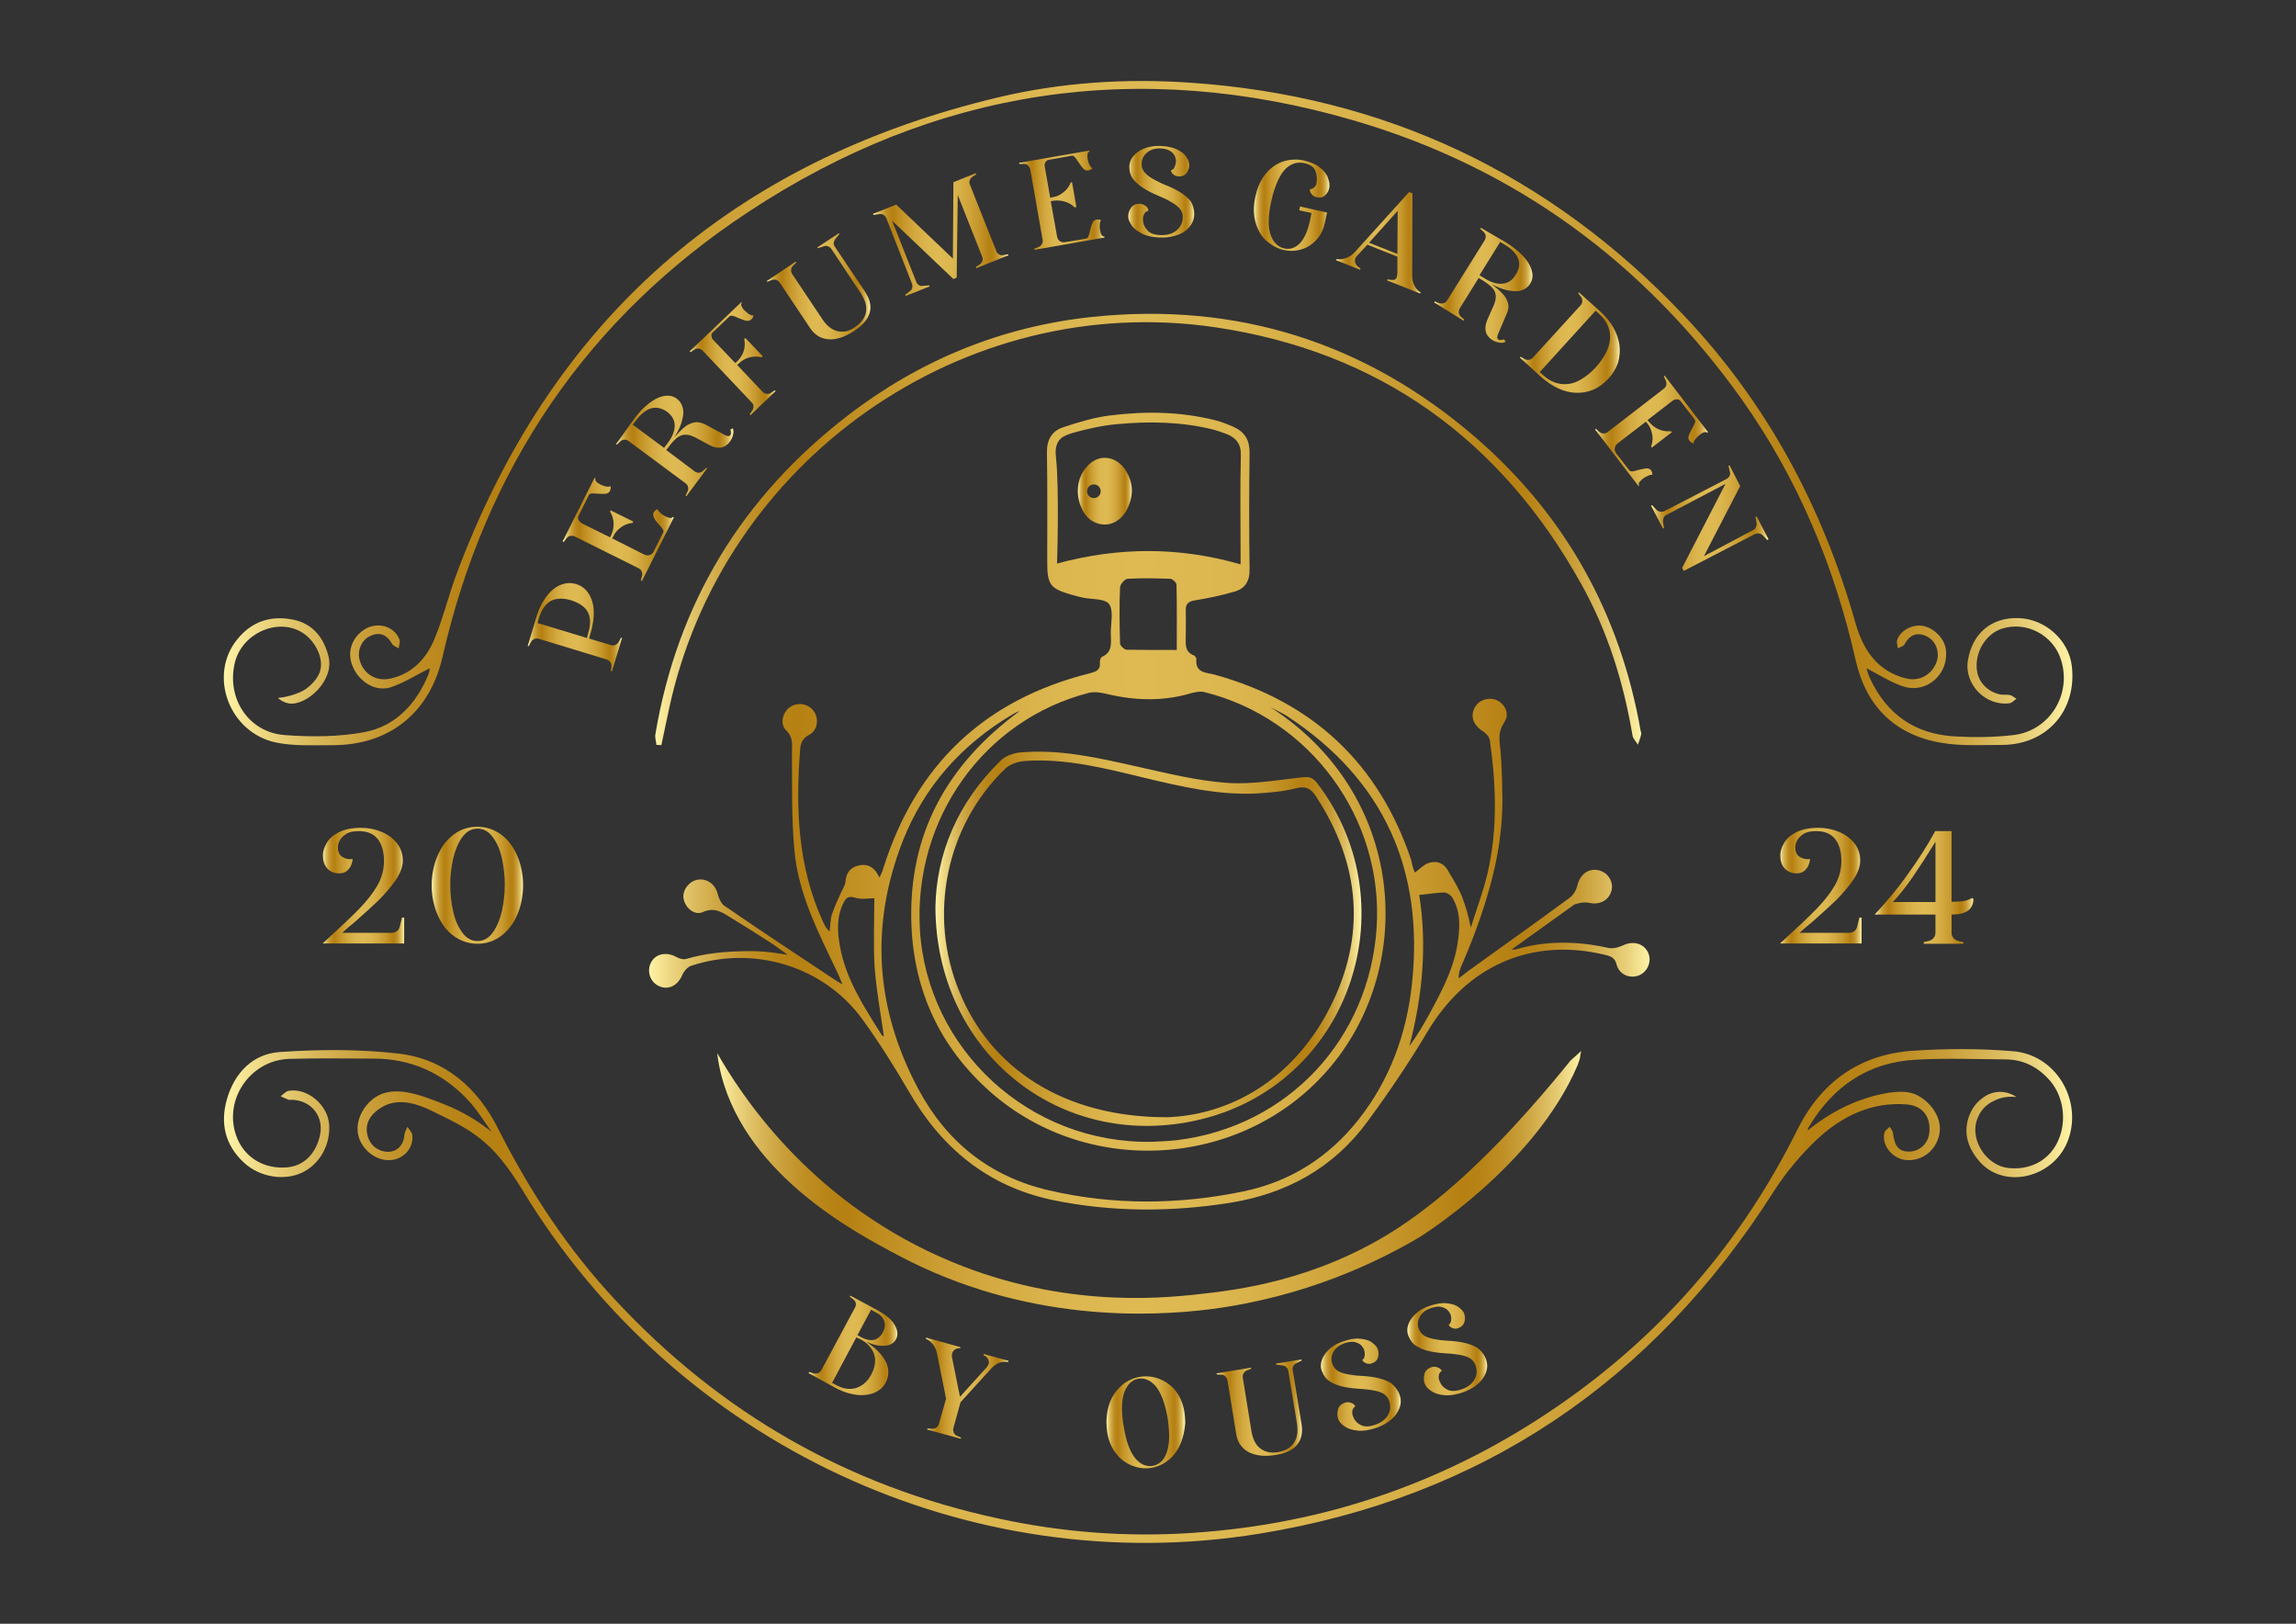 <?xml version="1.0" encoding="utf-8"?>
<!-- Generator: Adobe Illustrator 28.1.0, SVG Export Plug-In . SVG Version: 6.00 Build 0)  -->
<svg version="1.1" id="Layer_1" xmlns="http://www.w3.org/2000/svg" xmlns:xlink="http://www.w3.org/1999/xlink" x="0px" y="0px"
	 viewBox="0 0 841.9 595.3" style="enable-background:new 0 0 841.9 595.3;" xml:space="preserve">
<rect x="0" y="0" width="841.9" height="595.3" fill="#333333" stroke="none"/>
<style type="text/css">
	.st0{fill:url(#SVGID_1_);}
	.st1{fill:url(#SVGID_00000085943730281704325170000016490814131396685244_);}
	.st2{fill:url(#SVGID_00000114762177115858150110000007897586477115324056_);}
	.st3{fill:url(#SVGID_00000004524559007880454280000005271131606496349369_);}
	.st4{fill:url(#SVGID_00000082360521167777374430000006996134242147994502_);}
	.st5{fill:url(#SVGID_00000027601259543063775320000000331379584935329664_);}
	.st6{fill:url(#SVGID_00000034772136000881534980000017980250134339667584_);}
	.st7{fill:url(#SVGID_00000178895296329141648050000015245351883350332035_);}
	.st8{fill:url(#SVGID_00000106119908729974797170000001355286503000016822_);}
	.st9{fill:url(#SVGID_00000090261301411676755480000004040435333414423970_);}
	.st10{fill:url(#SVGID_00000047052149384610465010000011073329823780025017_);}
	.st11{fill:url(#SVGID_00000049198246428473183010000008187974872612083389_);}
	.st12{fill:url(#SVGID_00000178189901160160769590000005847720800855002038_);}
	.st13{fill:url(#SVGID_00000147940876136349488780000012013886547877839523_);}
	.st14{fill:url(#SVGID_00000133489890672739684760000017482906970682564030_);}
	.st15{fill:url(#SVGID_00000143605087447069211400000007401128289010692493_);}
	.st16{fill:url(#SVGID_00000141419201508324973860000013236853109278809736_);}
	.st17{fill:url(#SVGID_00000007413261285075795300000003613438388978693521_);}
	.st18{fill:url(#SVGID_00000016782599407679950680000003340583977833147820_);}
	.st19{fill:url(#SVGID_00000169553362051961850680000010082988344462092939_);}
	.st20{fill:url(#SVGID_00000023240119017756426750000016340737673270951556_);}
	.st21{fill:url(#SVGID_00000103958342727027608110000007126342814805060269_);}
	.st22{fill:url(#SVGID_00000125590960815208104670000008816274251502957244_);}
	.st23{fill:url(#SVGID_00000022519727394622300970000016596359121829652354_);}
	.st24{fill:url(#SVGID_00000163056512387393072320000016012943344048065926_);}
	.st25{fill:url(#SVGID_00000085240261732682923090000015448399637327899565_);}
	.st26{fill:url(#SVGID_00000063603540032451632850000017400012508146505882_);}
	.st27{fill:url(#SVGID_00000050629611290424992330000004179237445281607304_);}
	.st28{fill:url(#SVGID_00000026880170614908948980000008358088927479643824_);}
	.st29{fill:url(#SVGID_00000063616655388060183740000003173884017226094738_);}
	.st30{fill:url(#SVGID_00000048463052978149291890000009821808283358561926_);}
</style>
<g>
	<g>
		<g>
			<g>
				<linearGradient id="SVGID_1_" gradientUnits="userSpaceOnUse" x1="238.027" y1="297.695" x2="604.911" y2="297.695">
					<stop  offset="0" style="stop-color:#FFF3A6"/>
					<stop  offset="2.159465e-02" style="stop-color:#EDD681"/>
					<stop  offset="4.900173e-02" style="stop-color:#D9B85A"/>
					<stop  offset="7.603170e-02" style="stop-color:#CA9F3A"/>
					<stop  offset="0.102" style="stop-color:#BF8E24"/>
					<stop  offset="0.127" style="stop-color:#B88417"/>
					<stop  offset="0.149" style="stop-color:#B68012"/>
					<stop  offset="0.232" style="stop-color:#C7982C"/>
					<stop  offset="0.321" style="stop-color:#D4AB42"/>
					<stop  offset="0.408" style="stop-color:#DCB64F"/>
					<stop  offset="0.489" style="stop-color:#DFBA53"/>
					<stop  offset="0.58" style="stop-color:#DCB64F"/>
					<stop  offset="0.674" style="stop-color:#D4AB42"/>
					<stop  offset="0.769" style="stop-color:#C7992E"/>
					<stop  offset="0.862" style="stop-color:#B68012"/>
					<stop  offset="0.884" style="stop-color:#B88316"/>
					<stop  offset="0.906" style="stop-color:#BE8D23"/>
					<stop  offset="0.93" style="stop-color:#C89D37"/>
					<stop  offset="0.953" style="stop-color:#D7B455"/>
					<stop  offset="0.977" style="stop-color:#E9D07A"/>
					<stop  offset="1" style="stop-color:#FFF3A6"/>
				</linearGradient>
				<path class="st0" d="M518.8,319.9c1.9-1.4,3.3-2.9,5-3.5c1.6-0.5,3-0.5,4.2,0c1.7,0.7,2.6,2.1,3.2,3.2c2.6,4.4,4,6.7,5.1,9.7
					c1,2.7,2.2,6.3,3,10.8c2.1-6.7,4.6-13.3,6.2-20.1c3.7-16.1,3.1-32.4,0.8-48.6c-0.2-1.2-1.3-2.5-2.4-3.2c-3.8-2.4-5-5.8-2.9-9.2
					c1.8-2.9,6.1-3.7,8.9-1.7c1.6,1.2,2.5,2.8,2.6,4.5c0.1,1.9-1,2.9-1.8,4.6c-1.3,2.7-0.9,5-0.5,8.9c0,0,0.6,6,0.7,17.3
					c0,0,0.1,5.4-0.6,11.9c-2.1,22.3-13.4,47.2-14.3,49.3c-0.6,1.4-1.2,2.9-1.1,4.9c1.2-0.9,2.4-1.9,3.6-2.8
					c12.4-8.9,24.7-17.7,37-26.7c1.4-1,2.5-2.9,2.9-4.6c0.9-3.8,3.8-6.3,7.5-5.6c3.4,0.6,5.7,3.9,5.1,7.1c-0.8,3.9-4.3,5.8-8.3,4.9
					c-2.5-0.5-5.4,0.6-5.4,0.6l0,0c0,0-8,5.7-23,16.5c0.6,0,1.2,0.1,1.7-0.1c11.2-3.2,22.3-3,33.6-0.5c1.7,0.4,3.8-0.1,5.5-0.9
					c3.5-1.7,7.4-0.9,9.1,2.4c1.6,3.1,0.2,7-3,8.5c-3.4,1.5-7.4-0.1-8.4-3.8c-0.6-2.5-2.1-3.1-4.1-3.6c-27.2-6.6-50.9,4-65.3,28.2
					c-6.8,11.4-14.3,22.5-22.2,33.2c-12.5,16.9-29.7,26.2-50.3,29.5c-21.6,3.4-43.2,3.4-64.7-1c-24-5-41-19.1-53.1-40.1
					c-5.3-9.1-10.9-18-17.1-26.5c-14.1-19.2-39.7-26.9-62.6-19.3c-1.2,0.4-2.5,1.8-3.1,3.1c-1.6,4-5,5.9-8.5,4.4
					c-3.3-1.4-4.7-5.3-3.2-8.5c1.6-3.4,5.6-4.3,9.3-2.3c1.1,0.6,2.6,1.1,3.6,0.8c6.6-1.9,13.3-2.9,24.3-2.9c6,0,13.7,1.5,13.1,1.4
					l0,0c-2.5-1.8-4.6-3.4-6.8-4.8c-4.5-2.9-9.1-5.8-13.7-8.6c-3.2-1.9-6.1-4.4-10.7-2.3c-3.2,1.4-6.7-1.8-7.1-5.3
					c-0.3-3,2.2-6.1,5.3-6.6c3.4-0.5,6.3,1.7,7.2,5c0.4,1.6,1.2,3.6,2.4,4.5c13.4,9.2,27,18.2,40.6,27.2c0.5,0.4,1.1,0.7,2.8,1.7
					c-1-2.4-1.5-3.8-2.2-5.1c-6.7-14.1-14-28.2-15.4-44c-1.1-11.9-0.8-23.9-0.9-35.9c0-2.9,0.5-5.6-2.1-8.1
					c-2.4-2.3-1.4-6.6,1.3-8.5c2.8-2,6.6-1.4,8.7,1.3c2.1,2.8,1.6,7.1-1.6,8.8c-2.4,1.3-3.1,2.9-3.3,5.3
					c-1.7,21.7-0.9,43.1,8.4,63.3c0.6,1.2,1.1,2.4,2.4,3.5c0.3-2.1,0.2-4.4,0.9-6.4c0.9-2.8,2.2-5.4,3.4-8.1
					c0.5-1.2,1.4-2.4,1.5-3.6c0.2-3,1.5-5.2,4.5-6c2.9-0.8,5.3,0,7,2.6c0.2,0.3,0.4,0.7,1,1.7c0.7-1.6,1.2-2.5,1.4-3.4
					c11.9-37.8,37-61.7,75.5-71.4c2.2-0.6,4.2-1,3.9-4c-0.1-0.7,0.3-1.9,0.8-2.1c4.1-1.8,3.2-5.4,3.2-8.7c0-3.6,1.1-8.2-0.6-10.6
					c-1.5-2.1-6.3-1.7-9.7-2.4c-1.3-0.3-2.6-0.6-3.9-1c-8.1-2.3-9.1-3.7-9.1-12.2c0-13.3,0.1-26.7-0.1-40c-0.1-4.5,1.7-7.8,5.8-9.2
					c5.7-1.9,11.6-3.7,17.5-4.4c12.9-1.6,25.8-1.4,38.5,1.8c2.3,0.6,4.6,1.5,6.8,2.5c3.9,1.8,5.7,4.7,5.7,9.3
					c-0.2,14.3-0.2,28.6,0,42.8c0.1,4.4-1.7,7.1-5.5,8.2c-4.8,1.4-9.6,2.4-14.5,3.2c-2.5,0.4-3.5,1.3-3.4,3.8c0.1,3.1,0,6.2,0,9.3
					c0,2.8-0.5,5.8,3,7.1c0.4,0.2,0.9,0.9,0.9,1.3c-0.5,5.3,3.7,4.9,6.9,5.8c35.9,10,60,32.6,71.9,68
					C517.8,317.2,518.2,318.5,518.8,319.9z M374,260.6c-0.9,0.4-1.9,0.8-2.7,1.3c-18.6,11-32.4,26.4-40.3,46.5
					c-12.1,31-10,61.4,5.7,90.8c10.4,19.5,26.3,32.2,47.9,37.2c23.7,5.5,47.6,5.3,71.3,0.4c17.3-3.6,31.3-12.5,42.3-26.4
					c11.4-14.5,17.5-31.2,19.5-49.3c4.6-42-10.1-75.2-45.8-98.6c-1.9-1.2-4-2.1-6-3.2c49.5,32,53.3,93.9,22.4,131.3
					c-30.9,37.5-88.8,42-125.4,9.5c-18.1-16.1-27.7-36.6-28.7-60.8C332.9,305.8,347.3,280.2,374,260.6z M422.5,418.6
					c2.1-0.1,5.6-0.2,9.1-0.6c40.7-5,70.6-37.1,73.2-78.1c2.5-39.9-24.4-76.6-63.3-86.2c-1.4-0.3-3.1,0-4.6,0.4
					c-10.3,3.1-20.7,2.8-31.1,0.3c-2.1-0.5-4.5-0.9-6.5-0.4c-38.5,9.9-64.3,46.1-62,86.7C339.9,384.6,377.4,419.5,422.5,418.6z
					 M454.9,206.9c0-1.5,0-2.8,0-4.1c0-12-0.2-24,0.1-36c0.1-3.9-1.6-6.1-4.8-7.5c-1.7-0.7-3.5-1.3-5.3-1.8
					c-11.6-2.9-23.5-3.1-35.3-2c-5.4,0.5-10.9,1.7-16.2,3.2c-2.6,0.8-4.1,1.5-5,2.7c-1.7,2.2-1.3,5.1-1.2,6.2
					c1.3,12.2,0.4,39,0.4,39C410.2,200.5,432.3,200.4,454.9,206.9z M431.5,238.3c0-8.1,0.1-16.1-0.1-24c0-0.7-1.5-2.1-2.3-2.1
					c-5.2-0.2-10.5-0.3-15.7,0c-1,0.1-2.6,2-2.7,3.1c-0.3,6.9-0.2,13.7,0,20.6c0,0.8,1.5,2.2,2.3,2.3
					C418.9,238.3,425,238.3,431.5,238.3z M520.4,328.1c2.9,18.1,1.3,36.8-3.6,55.4c2.8-3.8,5.2-7.8,7.4-11.9
					c4.7-8.6,9.3-17.3,10.5-27.3c0.7-5.3,0.7-10.5-2.2-15.3c-0.6-0.9-2-1.8-3-1.8C526.6,327.3,523.7,327.8,520.4,328.1z
					 M320.6,329.3c-2,0-4.7,0.6-7.1-0.2c-2.3-0.7-3.2,0-4.1,1.7c-2.7,5.2-2.4,10.7-1.4,16.2c2.2,12.2,9,22.4,15.4,32.6
					c0.1,0.2,0.6,0.2,0.7,0.3c-1.2-8.5-2.8-17-3.4-25.5C320.2,345.8,320.6,337.2,320.6,329.3z"/>
				
					<linearGradient id="SVGID_00000060736169607329331770000001555757937007740824_" gradientUnits="userSpaceOnUse" x1="82.032" y1="151.438" x2="759.807" y2="151.438">
					<stop  offset="0" style="stop-color:#FFF3A6"/>
					<stop  offset="2.159465e-02" style="stop-color:#EDD681"/>
					<stop  offset="4.900173e-02" style="stop-color:#D9B85A"/>
					<stop  offset="7.603170e-02" style="stop-color:#CA9F3A"/>
					<stop  offset="0.102" style="stop-color:#BF8E24"/>
					<stop  offset="0.127" style="stop-color:#B88417"/>
					<stop  offset="0.149" style="stop-color:#B68012"/>
					<stop  offset="0.232" style="stop-color:#C7982C"/>
					<stop  offset="0.321" style="stop-color:#D4AB42"/>
					<stop  offset="0.408" style="stop-color:#DCB64F"/>
					<stop  offset="0.489" style="stop-color:#DFBA53"/>
					<stop  offset="0.58" style="stop-color:#DCB64F"/>
					<stop  offset="0.674" style="stop-color:#D4AB42"/>
					<stop  offset="0.769" style="stop-color:#C7992E"/>
					<stop  offset="0.862" style="stop-color:#B68012"/>
					<stop  offset="0.884" style="stop-color:#B88316"/>
					<stop  offset="0.906" style="stop-color:#BE8D23"/>
					<stop  offset="0.93" style="stop-color:#C89D37"/>
					<stop  offset="0.953" style="stop-color:#D7B455"/>
					<stop  offset="0.977" style="stop-color:#E9D07A"/>
					<stop  offset="1" style="stop-color:#FFF3A6"/>
				</linearGradient>
				<path style="fill:url(#SVGID_00000060736169607329331770000001555757937007740824_);" d="M101.9,255.9c1.1-0.1,2.8-0.4,4.7-0.9
					c1.9-0.6,4.4-1.3,6.7-3.3c0.6-0.5,3-2.6,4-5.4c1.7-5.2-2.1-12-7-14.7c-9.1-5.1-21.7,0.9-24.2,11.4c-3.1,13,5,25.5,18.3,26.5
					c9.7,0.7,19.8,0.7,29.3-1.1c11.5-2.2,19.1-10.5,23.5-21.4c0.3-0.8,0.3-1.7,0.4-2c-4.7,2.3-9.2,5.2-14.1,6.9
					c-5.6,1.9-11.6-1.7-14.1-7.4c-2.2-5-0.7-10.3,3.9-13.5c4.7-3.3,11.3-1.6,13.2,3.5c0.3,0.9-0.2,2.1-0.3,3.2
					c-0.8-0.5-1.9-0.8-2.4-1.6c-1.9-3.4-4.5-4.6-8.1-2.9c-3.2,1.5-4.8,5.4-3.8,8.9c1.5,5.1,6.1,7.8,11.2,6.7
					c8.1-1.8,13.2-7.3,16.2-14.5c3-7.2,4.9-14.8,7.5-22.2c34.7-94.5,101.4-153.1,199.2-176.4c23.1-5.5,46.7-7,70.2-5.4
					c71.4,4.8,131.9,33.3,181.2,85.3c30.5,32.2,50.9,70.2,63,112.9c2.7,9.5,7.8,17.5,18.4,20.2c4.9,1.3,9.6-1.3,11.3-6
					c1.3-3.7-0.3-7.9-3.8-9.5c-3.6-1.6-6.2-0.3-8,3.1c-0.4,0.7-1.6,0.9-2.4,1.4c-0.1-1-0.5-2-0.3-2.9c1.1-3.5,5.2-5.8,9-5.4
					c4.2,0.5,8.4,4.5,8.9,8.7c1.2,8.9-6.9,16.3-15.5,13.6c-4.7-1.5-9-4.4-13.6-6.7c0.3,0.9,0.6,2.3,1.2,3.5
					c6.2,13.5,16.8,20.8,31.6,21.5c7,0.4,14,0.3,21-0.5c13.2-1.5,21.5-14.7,17.6-27.4c-2.8-9.3-12.8-14.5-21.8-11.6
					c-5.6,1.9-9.5,7.9-9.2,14.2c0.2,4.9,3.6,8.8,8.6,9.9c1.2,0.2,2.4,0,3.6,0.2c0.8,0.2,1.6,0.9,2.4,1.4c-0.8,0.5-1.5,1.4-2.4,1.6
					c-8.8,1.3-16.9-6.9-15.4-15.7c1.6-9.9,8.6-15.8,18.5-15.5c9.9,0.3,18.5,8.1,19.6,17.6c1.9,16.3-9.1,28.8-25.5,28.9
					c-7.5,0-15.2,0.5-22.5-0.8c-16.9-2.9-27.4-13.4-31.2-30c-7.8-34.6-21.2-66.7-41.7-95.7C603,96.3,555.6,61.4,496.2,44.1
					C417.5,21.2,343,32.5,274.7,77.5c-59.2,38.9-96.6,93.9-112.4,163.2c-4.6,20.4-19.3,32.5-40.3,32.5c-7,0-14.2,0.4-20.9-1
					c-17.2-3.7-24.8-24.7-14.1-37.8c5.3-6.6,12.4-8.9,20.6-7.2c7.2,1.5,11.2,6.7,12.9,13.6c2.1,8.7-8,18-14.5,17.1
					C104.2,257.6,102.8,256.7,101.9,255.9z"/>
				
					<linearGradient id="SVGID_00000090976252509899216850000007120222063160802689_" gradientUnits="userSpaceOnUse" x1="82.159" y1="475.082" x2="759.858" y2="475.082">
					<stop  offset="0" style="stop-color:#FFF3A6"/>
					<stop  offset="2.159465e-02" style="stop-color:#EDD681"/>
					<stop  offset="4.900173e-02" style="stop-color:#D9B85A"/>
					<stop  offset="7.603170e-02" style="stop-color:#CA9F3A"/>
					<stop  offset="0.102" style="stop-color:#BF8E24"/>
					<stop  offset="0.127" style="stop-color:#B88417"/>
					<stop  offset="0.149" style="stop-color:#B68012"/>
					<stop  offset="0.232" style="stop-color:#C7982C"/>
					<stop  offset="0.321" style="stop-color:#D4AB42"/>
					<stop  offset="0.408" style="stop-color:#DCB64F"/>
					<stop  offset="0.489" style="stop-color:#DFBA53"/>
					<stop  offset="0.58" style="stop-color:#DCB64F"/>
					<stop  offset="0.674" style="stop-color:#D4AB42"/>
					<stop  offset="0.769" style="stop-color:#C7992E"/>
					<stop  offset="0.862" style="stop-color:#B68012"/>
					<stop  offset="0.884" style="stop-color:#B88316"/>
					<stop  offset="0.906" style="stop-color:#BE8D23"/>
					<stop  offset="0.93" style="stop-color:#C89D37"/>
					<stop  offset="0.953" style="stop-color:#D7B455"/>
					<stop  offset="0.977" style="stop-color:#E9D07A"/>
					<stop  offset="1" style="stop-color:#FFF3A6"/>
				</linearGradient>
				<path style="fill:url(#SVGID_00000090976252509899216850000007120222063160802689_);" d="M662.8,414.5
					c10.9-8.9,20.9-12,26.7-13.3c8.2-1.8,11.8-0.7,14,0.6c4.2,2.3,8.6,7.6,7.7,13.6c-0.5,3.3-2.5,6.6-5.6,8.4
					c-0.9,0.5-3.4,1.8-6.6,1.5c-5.1-0.4-9.2-5.5-8-10.1c0.2-0.8,1.3-1.4,1.9-2.1c0.4,0.7,1.1,1.4,1.2,2.2c0.6,5.1,2.2,6.9,6,6.9
					c4.1-0.1,7.2-3.3,7.4-7.5c0.3-5.6-2.7-9.3-8.3-9.8c-12.8-1-23.6,4.2-32.6,12.5c-6.1,5.7-11.7,12.4-16.2,19.4
					C606,506.6,543.1,549.1,461.7,562.3c-106.8,17.3-213.8-33.2-270-125.8c-11.3-18.6-18.7-22.1-33.3-29.2c-4.7-2.3-11.2-4.7-17-2.1
					c-0.7,0.3-6.5,3-6.9,8.2c-0.2,2.2,0.6,5.1,2.6,6.9c0.8,0.7,1.7,1.2,2.8,1.6c4.5,1.4,8.1-1.2,8.4-5.9c0.1-1,0.7-1.9,1.1-2.9
					c0.6,1,1.7,2,1.8,3.1c0.5,4.6-3.1,8.7-7.8,9.1c-5.3,0.5-10.5-3.6-11.9-8.6c-1.6-5.8,2-11.7,6.1-14.4c6.9-4.6,16.3-1,24.9,2.4
					c8,3.1,14,7.2,17.8,10.3c-2.9-4-5.5-8.4-8.9-11.9c-9.3-9.9-20.9-15-34.5-15c-10.2,0-20.5-0.2-30.7,0.1
					c-14.9,0.4-24.9,15.9-19.1,29.4c3,7,9.9,11,17.9,10.4c6-0.4,10.5-4.5,12.2-11.2c1.9-7.1-2.8-13.4-10.2-13.6
					c-0.4,0-0.9,0.1-1.2,0c-1-0.4-2-0.9-2.9-1.3c1-0.7,1.9-1.8,3-2c6.9-1.1,14.3,5.2,14.8,12.4c0.5,7.3-3.3,14.2-9.5,17.4
					c-6.7,3.4-15.9,2-21.8-3.5c-6.9-6.4-8.7-14.4-6.2-23.2c2.8-9.7,9.5-16.6,19.3-17.3c14.6-1,29.4-1.1,43.9,0.6
					c16.7,2,28.7,12.5,36.2,27.4c11.6,23,25.6,44.3,43.2,63.1c38.4,41.2,85,68,140.2,79.9c23.5,5.1,47.2,6.9,71,5.3
					c49.2-3.2,94.2-18.8,134.8-46.9c37.8-26.1,66.8-59.8,87.3-101c8.7-17.5,23-27.7,42.7-28.9c12.1-0.8,24.3-0.8,36.3,0.2
					c15.5,1.2,25.4,17.5,20.4,32.1c-4.8,14.1-23.3,18.9-32.6,8.4c-4.1-4.7-6.1-10.2-4-16.4c0.9-2.5,2.2-4.5,3.9-6
					c1-0.9,3.5-3.1,7.3-3.2c3.1-0.1,5.4,1.3,6.3,1.9c-1.5-0.2-4.9-0.4-8.5,1.5c-1,0.5-3.2,1.7-4.8,4.3c-0.1,0.2-1.8,2.8-1.8,6
					c-0.1,6.8,5.4,13.4,12,14.2c7.8,0.9,14.5-2.5,17.9-9c3.8-7.3,2.8-16.9-2.6-23.1c-4.3-4.9-9.7-7.7-16.3-7.7
					c-10.9-0.1-21.8-0.5-32.7,0.1c-17.5,0.9-30.4,9.7-39.3,24.6C663,413.5,662.9,414.3,662.8,414.5z"/>
				
					<linearGradient id="SVGID_00000056393176554548665820000014730266490027374477_" gradientUnits="userSpaceOnUse" x1="240.279" y1="194.063" x2="601.834" y2="194.063">
					<stop  offset="0" style="stop-color:#FFF3A6"/>
					<stop  offset="2.159465e-02" style="stop-color:#EDD681"/>
					<stop  offset="4.900173e-02" style="stop-color:#D9B85A"/>
					<stop  offset="7.603170e-02" style="stop-color:#CA9F3A"/>
					<stop  offset="0.102" style="stop-color:#BF8E24"/>
					<stop  offset="0.127" style="stop-color:#B88417"/>
					<stop  offset="0.149" style="stop-color:#B68012"/>
					<stop  offset="0.232" style="stop-color:#C7982C"/>
					<stop  offset="0.321" style="stop-color:#D4AB42"/>
					<stop  offset="0.408" style="stop-color:#DCB64F"/>
					<stop  offset="0.489" style="stop-color:#DFBA53"/>
					<stop  offset="0.58" style="stop-color:#DCB64F"/>
					<stop  offset="0.674" style="stop-color:#D4AB42"/>
					<stop  offset="0.769" style="stop-color:#C7992E"/>
					<stop  offset="0.862" style="stop-color:#B68012"/>
					<stop  offset="0.884" style="stop-color:#B88316"/>
					<stop  offset="0.906" style="stop-color:#BE8D23"/>
					<stop  offset="0.93" style="stop-color:#C89D37"/>
					<stop  offset="0.953" style="stop-color:#D7B455"/>
					<stop  offset="0.977" style="stop-color:#E9D07A"/>
					<stop  offset="1" style="stop-color:#FFF3A6"/>
				</linearGradient>
				<path style="fill:url(#SVGID_00000056393176554548665820000014730266490027374477_);" d="M240.7,273.1c-0.1-1.3-0.6-2.6-0.4-3.8
					c8.1-48.3,31.9-87.2,70.6-117c26.4-20.3,56.4-32.6,89.5-36.1c53.1-5.6,100.3,9.3,140.7,44.2c32.9,28.5,53,64.7,60.5,107.6
					c0.1,0.4,0.3,0.8,0.2,1.2c-0.3,1.3-0.8,2.6-1.2,3.8c-0.7-1.1-1.8-2.2-2-3.4c-3.3-19.5-9.1-38.2-18.8-55.5
					c-29.5-53-74.1-85.2-134.1-94.1c-92.6-13.7-181.2,48.9-200.5,140.5c-0.9,4.2-1.8,8.5-2.7,12.7
					C242,273.1,241.3,273.1,240.7,273.1z"/>
				
					<linearGradient id="SVGID_00000101104577922258626980000013430622038617899665_" gradientUnits="userSpaceOnUse" x1="262.886" y1="433.401" x2="579.773" y2="433.401">
					<stop  offset="0" style="stop-color:#FFF3A6"/>
					<stop  offset="2.159465e-02" style="stop-color:#EDD681"/>
					<stop  offset="4.900173e-02" style="stop-color:#D9B85A"/>
					<stop  offset="7.603170e-02" style="stop-color:#CA9F3A"/>
					<stop  offset="0.102" style="stop-color:#BF8E24"/>
					<stop  offset="0.127" style="stop-color:#B88417"/>
					<stop  offset="0.149" style="stop-color:#B68012"/>
					<stop  offset="0.232" style="stop-color:#C7982C"/>
					<stop  offset="0.321" style="stop-color:#D4AB42"/>
					<stop  offset="0.408" style="stop-color:#DCB64F"/>
					<stop  offset="0.489" style="stop-color:#DFBA53"/>
					<stop  offset="0.58" style="stop-color:#DCB64F"/>
					<stop  offset="0.674" style="stop-color:#D4AB42"/>
					<stop  offset="0.769" style="stop-color:#C7992E"/>
					<stop  offset="0.862" style="stop-color:#B68012"/>
					<stop  offset="0.884" style="stop-color:#B88316"/>
					<stop  offset="0.906" style="stop-color:#BE8D23"/>
					<stop  offset="0.93" style="stop-color:#C89D37"/>
					<stop  offset="0.953" style="stop-color:#D7B455"/>
					<stop  offset="0.977" style="stop-color:#E9D07A"/>
					<stop  offset="1" style="stop-color:#FFF3A6"/>
				</linearGradient>
				<path style="fill:url(#SVGID_00000101104577922258626980000013430622038617899665_);" d="M329.5,460.3
					c-16.4-8.6-58.4-30.9-65.9-70.1c-0.3-1.7-0.5-3.1-0.6-4.1c8.3,14.5,32.7,52.8,81.8,74.7c42.3,18.9,80,15.3,94.5,13.7
					c14.2-1.5,42.9-5,71.8-23.3c14.3-9.1,25.8-20,30.9-24.9c17.1-16.3,33.8-37.4,33.8-37.4c0,0,1.4-1.3,4-3.6
					c-0.2,0.9-0.4,1.9-0.5,2.8c0,0-0.4,1.3-0.9,2.6c-15.9,37.1-58.1,63-58.1,63c-15.1,8.9-41.5,21.8-76.6,26.3
					C422,482.7,376.1,485,329.5,460.3z"/>
				
					<linearGradient id="SVGID_00000108283648940354860510000008254193046754445703_" gradientUnits="userSpaceOnUse" x1="342.972" y1="344.256" x2="499.215" y2="344.256">
					<stop  offset="0" style="stop-color:#FFF3A6"/>
					<stop  offset="2.159465e-02" style="stop-color:#EDD681"/>
					<stop  offset="4.900173e-02" style="stop-color:#D9B85A"/>
					<stop  offset="7.603170e-02" style="stop-color:#CA9F3A"/>
					<stop  offset="0.102" style="stop-color:#BF8E24"/>
					<stop  offset="0.127" style="stop-color:#B88417"/>
					<stop  offset="0.149" style="stop-color:#B68012"/>
					<stop  offset="0.232" style="stop-color:#C7982C"/>
					<stop  offset="0.321" style="stop-color:#D4AB42"/>
					<stop  offset="0.408" style="stop-color:#DCB64F"/>
					<stop  offset="0.489" style="stop-color:#DFBA53"/>
					<stop  offset="0.58" style="stop-color:#DCB64F"/>
					<stop  offset="0.674" style="stop-color:#D4AB42"/>
					<stop  offset="0.769" style="stop-color:#C7992E"/>
					<stop  offset="0.862" style="stop-color:#B68012"/>
					<stop  offset="0.884" style="stop-color:#B88316"/>
					<stop  offset="0.906" style="stop-color:#BE8D23"/>
					<stop  offset="0.93" style="stop-color:#C89D37"/>
					<stop  offset="0.953" style="stop-color:#D7B455"/>
					<stop  offset="0.977" style="stop-color:#E9D07A"/>
					<stop  offset="1" style="stop-color:#FFF3A6"/>
				</linearGradient>
				<path style="fill:url(#SVGID_00000108283648940354860510000008254193046754445703_);" d="M343,332.7c0.3-19.6,8.1-38.5,24-53.9
					c1.6-1.6,4.4-2.6,6.7-2.9c14.9-1.4,29.2,2,43.5,5.2c10.8,2.4,21.6,5.1,32.5,5.9c9.1,0.7,18.4-1,27.6-2c2.5-0.3,3.9-0.1,5.5,1.9
					c35.2,45.6,11.4,114.2-47.8,124.6C386.2,420.1,343.3,384.4,343,332.7z M428,409.6c22.4-0.8,45.7-13.1,59.5-39.9
					c13.6-26.5,11.4-52.8-5-77.8c-1.9-2.9-3.7-3.8-7.3-2.9c-4.6,1.2-9.6,1.6-14.4,1.9c-14,0.7-27.5-2.5-41-5.7
					c-14.5-3.5-29.1-7.3-44.2-6.2c-2.4,0.2-5.4,1.2-7.1,2.9c-21.7,21-28.3,53.7-16.7,81.7C363.3,391.8,390.2,409.7,428,409.6z"/>
				
					<linearGradient id="SVGID_00000078008101379080180970000004887279785252520635_" gradientUnits="userSpaceOnUse" x1="395.251" y1="180.088" x2="415.027" y2="180.088">
					<stop  offset="0" style="stop-color:#FFF3A6"/>
					<stop  offset="2.159465e-02" style="stop-color:#EDD681"/>
					<stop  offset="4.900173e-02" style="stop-color:#D9B85A"/>
					<stop  offset="7.603170e-02" style="stop-color:#CA9F3A"/>
					<stop  offset="0.102" style="stop-color:#BF8E24"/>
					<stop  offset="0.127" style="stop-color:#B88417"/>
					<stop  offset="0.149" style="stop-color:#B68012"/>
					<stop  offset="0.232" style="stop-color:#C7982C"/>
					<stop  offset="0.321" style="stop-color:#D4AB42"/>
					<stop  offset="0.408" style="stop-color:#DCB64F"/>
					<stop  offset="0.489" style="stop-color:#DFBA53"/>
					<stop  offset="0.58" style="stop-color:#DCB64F"/>
					<stop  offset="0.674" style="stop-color:#D4AB42"/>
					<stop  offset="0.769" style="stop-color:#C7992E"/>
					<stop  offset="0.862" style="stop-color:#B68012"/>
					<stop  offset="0.884" style="stop-color:#B88316"/>
					<stop  offset="0.906" style="stop-color:#BE8D23"/>
					<stop  offset="0.93" style="stop-color:#C89D37"/>
					<stop  offset="0.953" style="stop-color:#D7B455"/>
					<stop  offset="0.977" style="stop-color:#E9D07A"/>
					<stop  offset="1" style="stop-color:#FFF3A6"/>
				</linearGradient>
				<path style="fill:url(#SVGID_00000078008101379080180970000004887279785252520635_);" d="M412.4,171.9c-2.1-3-5.3-4.4-8.3-4
					c-3.2,0.4-5.2,2.7-6,3.7c-3.4,4.1-3.5,9.9-1.8,14c0.5,1.2,1.7,4.1,4.7,5.7c1.2,0.6,2.5,1,4,1c3.8,0.1,7.3-2.7,8.9-7
					C415.8,180.6,415.3,176.1,412.4,171.9z M401.1,182.6c-1.4,0-2.5-1.1-2.5-2.5s1.1-2.5,2.5-2.5s2.5,1.1,2.5,2.5
					S402.5,182.6,401.1,182.6z"/>
			</g>
			<g>
				
					<linearGradient id="SVGID_00000008151259605942206670000010073981376494109365_" gradientUnits="userSpaceOnUse" x1="118.21" y1="324.748" x2="148.191" y2="324.748">
					<stop  offset="0" style="stop-color:#FFF3A6"/>
					<stop  offset="2.159465e-02" style="stop-color:#EDD681"/>
					<stop  offset="4.900173e-02" style="stop-color:#D9B85A"/>
					<stop  offset="7.603170e-02" style="stop-color:#CA9F3A"/>
					<stop  offset="0.102" style="stop-color:#BF8E24"/>
					<stop  offset="0.127" style="stop-color:#B88417"/>
					<stop  offset="0.149" style="stop-color:#B68012"/>
					<stop  offset="0.232" style="stop-color:#C7982C"/>
					<stop  offset="0.321" style="stop-color:#D4AB42"/>
					<stop  offset="0.408" style="stop-color:#DCB64F"/>
					<stop  offset="0.489" style="stop-color:#DFBA53"/>
					<stop  offset="0.58" style="stop-color:#DCB64F"/>
					<stop  offset="0.674" style="stop-color:#D4AB42"/>
					<stop  offset="0.769" style="stop-color:#C7992E"/>
					<stop  offset="0.862" style="stop-color:#B68012"/>
					<stop  offset="0.884" style="stop-color:#B88316"/>
					<stop  offset="0.906" style="stop-color:#BE8D23"/>
					<stop  offset="0.93" style="stop-color:#C89D37"/>
					<stop  offset="0.953" style="stop-color:#D7B455"/>
					<stop  offset="0.977" style="stop-color:#E9D07A"/>
					<stop  offset="1" style="stop-color:#FFF3A6"/>
				</linearGradient>
				<path style="fill:url(#SVGID_00000008151259605942206670000010073981376494109365_);" d="M148.2,336.5v9.4h-29.9
					c6.2-5.7,10.7-9.9,13.5-12.8c2.8-2.9,5-5.7,6.6-8.5c1.6-2.8,2.4-5.8,2.4-9c0-3.4-0.8-6.1-2.3-8c-1.5-1.9-3.8-2.9-6.9-2.9
					c-1.9,0-3.5,0.3-4.6,1c-1.1,0.7-1.9,1.5-2.4,2.4c-0.5,0.9-0.7,1.8-0.7,2.6c0,1.5,0.5,2.6,1.4,3.3c0.9,0.6,1.9,1,3.1,1
					c0.4,0,0.7,0,0.9-0.1c0,0.6-0.2,1.4-0.5,2.2c-0.3,0.8-0.9,1.6-1.6,2.2c-0.7,0.6-1.7,0.9-2.8,0.9c-1.8,0-3.3-0.6-4.4-1.8
					c-1.1-1.2-1.6-2.8-1.6-4.8c0-1.4,0.4-2.8,1.3-4.4c0.9-1.6,2.3-2.9,4.4-4c2.1-1.1,4.8-1.7,8.2-1.7c2.8,0,5.3,0.5,7.7,1.5
					c2.3,1,4.2,2.4,5.6,4.2c1.4,1.8,2.1,3.9,2.1,6.3c0,2.3-0.9,4.7-2.7,7.3c-1.8,2.6-3.9,5-6.2,7.3c-2.4,2.3-5.3,4.9-8.8,8
					c-2.1,1.7-3.6,3-4.5,3.9h18.1c0.7,0,1.3-0.2,1.9-0.6c0.6-0.4,0.9-1,1.1-1.7l0.8-3.3H148.2z"/>
				
					<linearGradient id="SVGID_00000182520225172468209920000000885278085935498371_" gradientUnits="userSpaceOnUse" x1="158.371" y1="324.454" x2="191.828" y2="324.454">
					<stop  offset="0" style="stop-color:#FFF3A6"/>
					<stop  offset="2.159465e-02" style="stop-color:#EDD681"/>
					<stop  offset="4.900173e-02" style="stop-color:#D9B85A"/>
					<stop  offset="7.603170e-02" style="stop-color:#CA9F3A"/>
					<stop  offset="0.102" style="stop-color:#BF8E24"/>
					<stop  offset="0.127" style="stop-color:#B88417"/>
					<stop  offset="0.149" style="stop-color:#B68012"/>
					<stop  offset="0.232" style="stop-color:#C7982C"/>
					<stop  offset="0.321" style="stop-color:#D4AB42"/>
					<stop  offset="0.408" style="stop-color:#DCB64F"/>
					<stop  offset="0.489" style="stop-color:#DFBA53"/>
					<stop  offset="0.58" style="stop-color:#DCB64F"/>
					<stop  offset="0.674" style="stop-color:#D4AB42"/>
					<stop  offset="0.769" style="stop-color:#C7992E"/>
					<stop  offset="0.862" style="stop-color:#B68012"/>
					<stop  offset="0.884" style="stop-color:#B88316"/>
					<stop  offset="0.906" style="stop-color:#BE8D23"/>
					<stop  offset="0.93" style="stop-color:#C89D37"/>
					<stop  offset="0.953" style="stop-color:#D7B455"/>
					<stop  offset="0.977" style="stop-color:#E9D07A"/>
					<stop  offset="1" style="stop-color:#FFF3A6"/>
				</linearGradient>
				<path style="fill:url(#SVGID_00000182520225172468209920000000885278085935498371_);" d="M189.7,335.3c-1.4,3.3-3.4,5.9-5.9,7.8
					c-2.5,1.9-5.4,2.9-8.7,2.9c-3.3,0-6.2-1-8.8-2.9c-2.6-1.9-4.5-4.6-5.9-7.8c-1.4-3.3-2.1-6.9-2.1-10.7c0-3.9,0.7-7.5,2.1-10.8
					c1.4-3.3,3.4-5.9,5.9-7.8c2.5-1.9,5.4-2.9,8.7-2.9c3.3,0,6.2,1,8.8,2.9c2.6,1.9,4.5,4.6,5.9,7.8c1.4,3.3,2.1,6.9,2.1,10.7
					C191.8,328.4,191.1,332,189.7,335.3z M184,314.5c-0.7-3.2-1.9-5.7-3.4-7.7c-1.5-2-3.3-3-5.5-3c-2.2,0-4,1-5.5,3
					c-1.5,2-2.6,4.6-3.4,7.8c-0.7,3.2-1.1,6.4-1.1,9.8c0,3.5,0.4,6.8,1.1,9.9c0.7,3.2,1.9,5.7,3.4,7.7c1.5,2,3.3,3,5.5,3
					c2.2,0,4-1,5.5-3c1.5-2,2.6-4.6,3.4-7.8c0.7-3.2,1.1-6.4,1.1-9.8C185.1,321,184.7,317.7,184,314.5z"/>
				
					<linearGradient id="SVGID_00000114050370861521035550000017036624852502066105_" gradientUnits="userSpaceOnUse" x1="652.594" y1="324.748" x2="682.576" y2="324.748">
					<stop  offset="0" style="stop-color:#FFF3A6"/>
					<stop  offset="2.159465e-02" style="stop-color:#EDD681"/>
					<stop  offset="4.900173e-02" style="stop-color:#D9B85A"/>
					<stop  offset="7.603170e-02" style="stop-color:#CA9F3A"/>
					<stop  offset="0.102" style="stop-color:#BF8E24"/>
					<stop  offset="0.127" style="stop-color:#B88417"/>
					<stop  offset="0.149" style="stop-color:#B68012"/>
					<stop  offset="0.232" style="stop-color:#C7982C"/>
					<stop  offset="0.321" style="stop-color:#D4AB42"/>
					<stop  offset="0.408" style="stop-color:#DCB64F"/>
					<stop  offset="0.489" style="stop-color:#DFBA53"/>
					<stop  offset="0.58" style="stop-color:#DCB64F"/>
					<stop  offset="0.674" style="stop-color:#D4AB42"/>
					<stop  offset="0.769" style="stop-color:#C7992E"/>
					<stop  offset="0.862" style="stop-color:#B68012"/>
					<stop  offset="0.884" style="stop-color:#B88316"/>
					<stop  offset="0.906" style="stop-color:#BE8D23"/>
					<stop  offset="0.93" style="stop-color:#C89D37"/>
					<stop  offset="0.953" style="stop-color:#D7B455"/>
					<stop  offset="0.977" style="stop-color:#E9D07A"/>
					<stop  offset="1" style="stop-color:#FFF3A6"/>
				</linearGradient>
				<path style="fill:url(#SVGID_00000114050370861521035550000017036624852502066105_);" d="M682.6,336.5v9.4h-29.9
					c6.2-5.7,10.7-9.9,13.5-12.8c2.8-2.9,5-5.7,6.6-8.5c1.6-2.8,2.4-5.8,2.4-9c0-3.4-0.8-6.1-2.3-8c-1.5-1.9-3.8-2.9-6.9-2.9
					c-1.9,0-3.5,0.3-4.6,1c-1.1,0.7-1.9,1.5-2.4,2.4c-0.5,0.9-0.7,1.8-0.7,2.6c0,1.5,0.5,2.6,1.4,3.3c0.9,0.6,1.9,1,3.1,1
					c0.4,0,0.7,0,0.9-0.1c0,0.6-0.2,1.4-0.5,2.2c-0.3,0.8-0.9,1.6-1.6,2.2c-0.7,0.6-1.7,0.9-2.8,0.9c-1.8,0-3.3-0.6-4.4-1.8
					c-1.1-1.2-1.6-2.8-1.6-4.8c0-1.4,0.4-2.8,1.3-4.4c0.9-1.6,2.3-2.9,4.4-4c2.1-1.1,4.8-1.7,8.2-1.7c2.8,0,5.3,0.5,7.7,1.5
					c2.3,1,4.2,2.4,5.6,4.2c1.4,1.8,2.1,3.9,2.1,6.3c0,2.3-0.9,4.7-2.7,7.3c-1.8,2.6-3.9,5-6.2,7.3c-2.4,2.3-5.3,4.9-8.8,8
					c-2.1,1.7-3.6,3-4.5,3.9h18.1c0.7,0,1.3-0.2,1.9-0.6c0.6-0.4,0.9-1,1.1-1.7l0.8-3.3H682.6z"/>
				
					<linearGradient id="SVGID_00000147214318410465380690000007455599686578742925_" gradientUnits="userSpaceOnUse" x1="687.455" y1="325.337" x2="723.68" y2="325.337">
					<stop  offset="0" style="stop-color:#FFF3A6"/>
					<stop  offset="2.159465e-02" style="stop-color:#EDD681"/>
					<stop  offset="4.900173e-02" style="stop-color:#D9B85A"/>
					<stop  offset="7.603170e-02" style="stop-color:#CA9F3A"/>
					<stop  offset="0.102" style="stop-color:#BF8E24"/>
					<stop  offset="0.127" style="stop-color:#B88417"/>
					<stop  offset="0.149" style="stop-color:#B68012"/>
					<stop  offset="0.232" style="stop-color:#C7982C"/>
					<stop  offset="0.321" style="stop-color:#D4AB42"/>
					<stop  offset="0.408" style="stop-color:#DCB64F"/>
					<stop  offset="0.489" style="stop-color:#DFBA53"/>
					<stop  offset="0.58" style="stop-color:#DCB64F"/>
					<stop  offset="0.674" style="stop-color:#D4AB42"/>
					<stop  offset="0.769" style="stop-color:#C7992E"/>
					<stop  offset="0.862" style="stop-color:#B68012"/>
					<stop  offset="0.884" style="stop-color:#B88316"/>
					<stop  offset="0.906" style="stop-color:#BE8D23"/>
					<stop  offset="0.93" style="stop-color:#C89D37"/>
					<stop  offset="0.953" style="stop-color:#D7B455"/>
					<stop  offset="0.977" style="stop-color:#E9D07A"/>
					<stop  offset="1" style="stop-color:#FFF3A6"/>
				</linearGradient>
				<path style="fill:url(#SVGID_00000147214318410465380690000007455599686578742925_);" d="M715.7,330.6c1.8,0,3.1-0.1,4-0.2
					c0.9-0.1,2.1-0.5,3.5-1.2l0.4,0.4c0,3.8-2.7,5.7-8,5.7v6.6c0,0.7,0.2,1.4,0.7,2c0.5,0.6,1.1,0.9,1.8,1.1l1.8,0.4v0.6h-14.5v-0.6
					l1.8-0.4c0.7-0.2,1.3-0.5,1.8-1.1c0.5-0.6,0.7-1.2,0.7-2v-6.6h-22.3c4-4.3,8.1-9.1,12-14.6c4-5.5,7.4-10.8,10.2-16h6V330.6z
					 M709.7,308.6c-3.2,5.2-6,9.5-8.4,13c-2.4,3.5-4.8,6.5-7.2,9.1h15.6V308.6z"/>
			</g>
		</g>
		<g>
			
				<linearGradient id="SVGID_00000014607437603733191570000012178599009355954326_" gradientUnits="userSpaceOnUse" x1="193.506" y1="230.018" x2="228.132" y2="230.018">
				<stop  offset="0" style="stop-color:#FFF3A6"/>
				<stop  offset="2.159465e-02" style="stop-color:#EDD681"/>
				<stop  offset="4.900173e-02" style="stop-color:#D9B85A"/>
				<stop  offset="7.603170e-02" style="stop-color:#CA9F3A"/>
				<stop  offset="0.102" style="stop-color:#BF8E24"/>
				<stop  offset="0.127" style="stop-color:#B88417"/>
				<stop  offset="0.149" style="stop-color:#B68012"/>
				<stop  offset="0.232" style="stop-color:#C7982C"/>
				<stop  offset="0.321" style="stop-color:#D4AB42"/>
				<stop  offset="0.408" style="stop-color:#DCB64F"/>
				<stop  offset="0.489" style="stop-color:#DFBA53"/>
				<stop  offset="0.58" style="stop-color:#DCB64F"/>
				<stop  offset="0.674" style="stop-color:#D4AB42"/>
				<stop  offset="0.769" style="stop-color:#C7992E"/>
				<stop  offset="0.862" style="stop-color:#B68012"/>
				<stop  offset="0.884" style="stop-color:#B88316"/>
				<stop  offset="0.906" style="stop-color:#BE8D23"/>
				<stop  offset="0.93" style="stop-color:#C89D37"/>
				<stop  offset="0.953" style="stop-color:#D7B455"/>
				<stop  offset="0.977" style="stop-color:#E9D07A"/>
				<stop  offset="1" style="stop-color:#FFF3A6"/>
			</linearGradient>
			<path style="fill:url(#SVGID_00000014607437603733191570000012178599009355954326_);" d="M216,234.1l8,2.4
				c0.6,0.2,1.1,0.2,1.7-0.1c0.5-0.2,0.9-0.6,1.2-1.1l0.8-1.5l0.4,0.1l-3.7,12.2l-0.4-0.1l0.2-1.6c0.1-0.6-0.1-1.1-0.4-1.6
				c-0.3-0.5-0.8-0.8-1.3-1l-24.9-7.6c-0.6-0.2-1.1-0.2-1.7,0.1c-0.5,0.2-0.9,0.6-1.2,1.1l-0.8,1.5l-0.4-0.1l3.2-10.6
				c0.7-2.3,1.6-4.4,2.7-6.1c1.1-1.8,2.3-3.1,3.5-4.1c2.7-2.1,5.5-2.7,8.3-1.9c2.9,0.9,4.8,2.9,5.9,6.2c0.5,1.5,0.7,3.3,0.6,5.4
				c-0.1,2.1-0.5,4.3-1.2,6.6L216,234.1z M215.2,233.9l0.5-1.8c0.9-3.1,0.9-5.6-0.1-7.6c-1-2-3.1-3.4-6.1-4.4
				c-3-0.9-5.5-0.8-7.5,0.2c-2,1.1-3.4,3.2-4.4,6.3l-0.5,1.8L215.2,233.9z"/>
			
				<linearGradient id="SVGID_00000122697354669952521640000009017389609812839089_" gradientUnits="userSpaceOnUse" x1="206.515" y1="193.97" x2="247.088" y2="193.97">
				<stop  offset="0" style="stop-color:#FFF3A6"/>
				<stop  offset="2.159465e-02" style="stop-color:#EDD681"/>
				<stop  offset="4.900173e-02" style="stop-color:#D9B85A"/>
				<stop  offset="7.603170e-02" style="stop-color:#CA9F3A"/>
				<stop  offset="0.102" style="stop-color:#BF8E24"/>
				<stop  offset="0.127" style="stop-color:#B88417"/>
				<stop  offset="0.149" style="stop-color:#B68012"/>
				<stop  offset="0.232" style="stop-color:#C7982C"/>
				<stop  offset="0.321" style="stop-color:#D4AB42"/>
				<stop  offset="0.408" style="stop-color:#DCB64F"/>
				<stop  offset="0.489" style="stop-color:#DFBA53"/>
				<stop  offset="0.58" style="stop-color:#DCB64F"/>
				<stop  offset="0.674" style="stop-color:#D4AB42"/>
				<stop  offset="0.769" style="stop-color:#C7992E"/>
				<stop  offset="0.862" style="stop-color:#B68012"/>
				<stop  offset="0.884" style="stop-color:#B88316"/>
				<stop  offset="0.906" style="stop-color:#BE8D23"/>
				<stop  offset="0.93" style="stop-color:#C89D37"/>
				<stop  offset="0.953" style="stop-color:#D7B455"/>
				<stop  offset="0.977" style="stop-color:#E9D07A"/>
				<stop  offset="1" style="stop-color:#FFF3A6"/>
			</linearGradient>
			<path style="fill:url(#SVGID_00000122697354669952521640000009017389609812839089_);" d="M241.9,187.8c0.6,0.6,1.3,1.1,2.1,1.5
				c0.7,0.3,1.2,0.5,1.7,0.6c0.5,0,0.8-0.1,1-0.4l0.4,0.2l-11.7,23.3l-0.4-0.2l0.4-1.6c0.2-0.6,0.1-1.1-0.1-1.7
				c-0.2-0.5-0.6-0.9-1.2-1.2l-23.3-11.6c-0.6-0.3-1.1-0.3-1.7-0.2c-0.6,0.1-1,0.4-1.4,0.9l-1,1.3l-0.4-0.2l11.7-23.3l0.4,0.2
				c-0.2,0.3-0.1,0.7,0.2,1.1c0.3,0.4,0.8,0.7,1.5,1.1c0.8,0.4,1.6,0.7,2.4,0.8c0.8,0.1,1.3,0,1.4-0.3c0.1,0.7,0,1.3-0.2,1.8
				c-0.3,0.6-0.8,1-1.5,1.1c-0.7,0.1-1.8,0.1-3.1,0c-0.9-0.1-1.7-0.1-2.2-0.1c-0.5,0.1-0.9,0.3-1,0.6l-3.8,7.7
				c-0.2,0.5-0.2,1,0.1,1.5c0.3,0.5,0.7,0.9,1.2,1.2l10.3,5.1l0.4-0.8c0.6-1.3,0.9-2.6,0.9-4.1c0-1.5-0.4-2.8-1-4l-0.3-0.5l0.2-0.5
				l8.3,4.1l-0.2,0.5l-0.6,0.1c-1.4,0.2-2.6,0.7-3.8,1.6c-1.2,0.9-2.1,1.9-2.7,3.2l-0.4,0.8l11.7,5.9c0.7,0.3,1.3,0.4,2,0.2
				c0.7-0.2,1.2-0.7,1.5-1.3l3.5-7c0.2-0.3,0.1-0.7-0.2-1.2c-0.3-0.5-0.7-1-1.4-1.7c-0.9-1-1.5-1.8-1.8-2.5s-0.4-1.3-0.1-1.9
				c0.2-0.5,0.7-0.9,1.3-1.2C241.1,186.8,241.3,187.2,241.9,187.8z"/>
			
				<linearGradient id="SVGID_00000134963380633014558350000012219872452405826488_" gradientUnits="userSpaceOnUse" x1="225.807" y1="163.42" x2="268.842" y2="163.42">
				<stop  offset="0" style="stop-color:#FFF3A6"/>
				<stop  offset="2.159465e-02" style="stop-color:#EDD681"/>
				<stop  offset="4.900173e-02" style="stop-color:#D9B85A"/>
				<stop  offset="7.603170e-02" style="stop-color:#CA9F3A"/>
				<stop  offset="0.102" style="stop-color:#BF8E24"/>
				<stop  offset="0.127" style="stop-color:#B88417"/>
				<stop  offset="0.149" style="stop-color:#B68012"/>
				<stop  offset="0.232" style="stop-color:#C7982C"/>
				<stop  offset="0.321" style="stop-color:#D4AB42"/>
				<stop  offset="0.408" style="stop-color:#DCB64F"/>
				<stop  offset="0.489" style="stop-color:#DFBA53"/>
				<stop  offset="0.58" style="stop-color:#DCB64F"/>
				<stop  offset="0.674" style="stop-color:#D4AB42"/>
				<stop  offset="0.769" style="stop-color:#C7992E"/>
				<stop  offset="0.862" style="stop-color:#B68012"/>
				<stop  offset="0.884" style="stop-color:#B88316"/>
				<stop  offset="0.906" style="stop-color:#BE8D23"/>
				<stop  offset="0.93" style="stop-color:#C89D37"/>
				<stop  offset="0.953" style="stop-color:#D7B455"/>
				<stop  offset="0.977" style="stop-color:#E9D07A"/>
				<stop  offset="1" style="stop-color:#FFF3A6"/>
			</linearGradient>
			<path style="fill:url(#SVGID_00000134963380633014558350000012219872452405826488_);" d="M232.6,153.5c1.5-2,3-3.7,4.5-4.9
				c1.5-1.3,2.9-2.2,4.3-2.8c2.7-1.1,5-1,6.8,0.4c1.2,0.9,2,2.2,2.3,4c0.2,1.1,0,2.6-0.6,4.7c-0.5,1.7-1.4,3.5-2.6,5.4
				c1.4-1.6,2.6-2.8,3.7-3.7c1-0.9,2.2-1.4,3.5-1.7c1.3-0.3,2.6,0,4.1,0.7l7.2,3.9c1,0.5,1.6,0.5,2,0c0.3-0.4,0.3-1.1,0-2l0.9-0.5
				c0.3,0.7,0.3,1.5,0.1,2.4c-0.2,0.9-0.6,1.8-1.2,2.6c-0.9,1.2-1.9,1.8-3.2,2.1c-1.3,0.2-2.7-0.1-4.2-0.9l-5.2-2.8
				c-2-1-3.7-1.3-5.1-0.8c-1.4,0.5-2.8,1.7-4.3,3.7l-1.3,1.7l10.4,7.8c0.5,0.4,1,0.5,1.6,0.5c0.6,0,1.1-0.3,1.5-0.7l1.2-1.1l0.3,0.2
				l-7.6,10.2l-0.3-0.2l0.7-1.5c0.3-0.5,0.3-1.1,0.2-1.6c-0.1-0.6-0.4-1-0.9-1.4l-20.9-15.5c-0.5-0.4-1-0.5-1.6-0.5
				c-0.6,0-1.1,0.3-1.5,0.7l-1.2,1.1l-0.3-0.2L232.6,153.5z M238.8,149.7c-1.9,0.5-3.7,2-5.5,4.3l-1.3,1.7l11.5,8.5l1.3-1.7
				c1.8-2.4,2.6-4.5,2.6-6.5c0-2-1-3.7-2.9-5.1C242.6,149.6,240.7,149.2,238.8,149.7z"/>
			
				<linearGradient id="SVGID_00000072990926894827265060000004603308043940425127_" gradientUnits="userSpaceOnUse" x1="252.82" y1="131.473" x2="284.326" y2="131.473">
				<stop  offset="0" style="stop-color:#FFF3A6"/>
				<stop  offset="2.159465e-02" style="stop-color:#EDD681"/>
				<stop  offset="4.900173e-02" style="stop-color:#D9B85A"/>
				<stop  offset="7.603170e-02" style="stop-color:#CA9F3A"/>
				<stop  offset="0.102" style="stop-color:#BF8E24"/>
				<stop  offset="0.127" style="stop-color:#B88417"/>
				<stop  offset="0.149" style="stop-color:#B68012"/>
				<stop  offset="0.232" style="stop-color:#C7982C"/>
				<stop  offset="0.321" style="stop-color:#D4AB42"/>
				<stop  offset="0.408" style="stop-color:#DCB64F"/>
				<stop  offset="0.489" style="stop-color:#DFBA53"/>
				<stop  offset="0.58" style="stop-color:#DCB64F"/>
				<stop  offset="0.674" style="stop-color:#D4AB42"/>
				<stop  offset="0.769" style="stop-color:#C7992E"/>
				<stop  offset="0.862" style="stop-color:#B68012"/>
				<stop  offset="0.884" style="stop-color:#B88316"/>
				<stop  offset="0.906" style="stop-color:#BE8D23"/>
				<stop  offset="0.93" style="stop-color:#C89D37"/>
				<stop  offset="0.953" style="stop-color:#D7B455"/>
				<stop  offset="0.977" style="stop-color:#E9D07A"/>
				<stop  offset="1" style="stop-color:#FFF3A6"/>
			</linearGradient>
			<path style="fill:url(#SVGID_00000072990926894827265060000004603308043940425127_);" d="M271.9,112.2c0.2,0.5,0.5,1,1,1.5
				c0.6,0.6,1.3,1.2,2,1.6c0.7,0.4,1.2,0.5,1.4,0.2c-0.1,0.7-0.4,1.3-0.8,1.6c-0.5,0.5-1.1,0.6-1.8,0.5c-0.7-0.1-1.7-0.5-2.9-1
				c-0.9-0.4-1.6-0.7-2.1-0.8c-0.5-0.1-0.9-0.1-1.2,0.2l-6.2,5.9c-0.4,0.4-0.5,0.8-0.4,1.4c0.1,0.6,0.3,1.1,0.8,1.5l7.9,8.3l0.7-0.6
				c1-1,1.8-2.1,2.3-3.5c0.5-1.4,0.6-2.7,0.4-4.1l-0.1-0.6l0.4-0.4l6.4,6.7l-0.4,0.4l-0.6-0.1c-1.4-0.3-2.7-0.2-4.1,0.2
				c-1.4,0.4-2.6,1.1-3.6,2.1l-0.7,0.6l9.3,9.8c0.4,0.4,0.9,0.7,1.5,0.8c0.6,0.1,1.1-0.1,1.6-0.4l1.4-0.9l0.3,0.3l-9.2,8.8l-0.3-0.3
				l0.9-1.3c0.3-0.5,0.5-1,0.5-1.6c0-0.6-0.3-1.1-0.7-1.5l-17.9-18.9c-0.4-0.4-0.9-0.7-1.5-0.8c-0.6-0.1-1.1,0.1-1.6,0.4l-1.4,0.9
				l-0.3-0.3l18.9-18l0.3,0.3C271.7,111.3,271.7,111.7,271.9,112.2z"/>
			
				<linearGradient id="SVGID_00000121994116673345300630000007696950109560911291_" gradientUnits="userSpaceOnUse" x1="281.156" y1="105.015" x2="319.146" y2="105.015">
				<stop  offset="0" style="stop-color:#FFF3A6"/>
				<stop  offset="2.159465e-02" style="stop-color:#EDD681"/>
				<stop  offset="4.900173e-02" style="stop-color:#D9B85A"/>
				<stop  offset="7.603170e-02" style="stop-color:#CA9F3A"/>
				<stop  offset="0.102" style="stop-color:#BF8E24"/>
				<stop  offset="0.127" style="stop-color:#B88417"/>
				<stop  offset="0.149" style="stop-color:#B68012"/>
				<stop  offset="0.232" style="stop-color:#C7982C"/>
				<stop  offset="0.321" style="stop-color:#D4AB42"/>
				<stop  offset="0.408" style="stop-color:#DCB64F"/>
				<stop  offset="0.489" style="stop-color:#DFBA53"/>
				<stop  offset="0.58" style="stop-color:#DCB64F"/>
				<stop  offset="0.674" style="stop-color:#D4AB42"/>
				<stop  offset="0.769" style="stop-color:#C7992E"/>
				<stop  offset="0.862" style="stop-color:#B68012"/>
				<stop  offset="0.884" style="stop-color:#B88316"/>
				<stop  offset="0.906" style="stop-color:#BE8D23"/>
				<stop  offset="0.93" style="stop-color:#C89D37"/>
				<stop  offset="0.953" style="stop-color:#D7B455"/>
				<stop  offset="0.977" style="stop-color:#E9D07A"/>
				<stop  offset="1" style="stop-color:#FFF3A6"/>
			</linearGradient>
			<path style="fill:url(#SVGID_00000121994116673345300630000007696950109560911291_);" d="M305.7,89c0,0.5,0.1,1,0.4,1.4l11,16.4
				c3.7,5.5,2.4,10.3-3.7,14.4c-3.5,2.3-6.6,3.4-9.5,3.2c-2.9-0.2-5.2-1.6-6.9-4.2l-11.1-16.6c-0.3-0.5-0.8-0.8-1.3-1
				c-0.5-0.2-1.1-0.1-1.7,0.1l-1.5,0.6l-0.2-0.3l10.6-7.1l0.2,0.3l-1.2,1.2c-0.4,0.4-0.7,0.9-0.7,1.5c-0.1,0.6,0.1,1.1,0.4,1.6
				l11.1,16.6c1.6,2.4,3.4,3.8,5.5,4.3c2.1,0.5,4.2,0.1,6.3-1.4c2.3-1.5,3.6-3.3,4.1-5.3c0.2-1,0.2-2.2-0.1-3.4
				c-0.3-1.2-0.9-2.4-1.7-3.7l-10.9-16.4c-0.3-0.4-0.7-0.7-1.2-0.9c-0.5-0.2-1-0.2-1.5,0l-2.2,0.7l-0.2-0.3l7.9-5.2l0.2,0.3
				l-1.4,1.7C306,88,305.8,88.5,305.7,89z"/>
			
				<linearGradient id="SVGID_00000026128935172975181860000015992834168014819743_" gradientUnits="userSpaceOnUse" x1="320.108" y1="85.99" x2="369.777" y2="85.99">
				<stop  offset="0" style="stop-color:#FFF3A6"/>
				<stop  offset="2.159465e-02" style="stop-color:#EDD681"/>
				<stop  offset="4.900173e-02" style="stop-color:#D9B85A"/>
				<stop  offset="7.603170e-02" style="stop-color:#CA9F3A"/>
				<stop  offset="0.102" style="stop-color:#BF8E24"/>
				<stop  offset="0.127" style="stop-color:#B88417"/>
				<stop  offset="0.149" style="stop-color:#B68012"/>
				<stop  offset="0.232" style="stop-color:#C7982C"/>
				<stop  offset="0.321" style="stop-color:#D4AB42"/>
				<stop  offset="0.408" style="stop-color:#DCB64F"/>
				<stop  offset="0.489" style="stop-color:#DFBA53"/>
				<stop  offset="0.58" style="stop-color:#DCB64F"/>
				<stop  offset="0.674" style="stop-color:#D4AB42"/>
				<stop  offset="0.769" style="stop-color:#C7992E"/>
				<stop  offset="0.862" style="stop-color:#B68012"/>
				<stop  offset="0.884" style="stop-color:#B88316"/>
				<stop  offset="0.906" style="stop-color:#BE8D23"/>
				<stop  offset="0.93" style="stop-color:#C89D37"/>
				<stop  offset="0.953" style="stop-color:#D7B455"/>
				<stop  offset="0.977" style="stop-color:#E9D07A"/>
				<stop  offset="1" style="stop-color:#FFF3A6"/>
			</linearGradient>
			<path style="fill:url(#SVGID_00000026128935172975181860000015992834168014819743_);" d="M349.6,66.8l8.2-3.3l0.2,0.4l-1.4,0.9
				c-0.5,0.3-0.8,0.8-1,1.3c-0.2,0.5-0.2,1.1,0.1,1.7l9.6,24.2c0.2,0.6,0.6,1,1.1,1.3c0.5,0.3,1,0.3,1.6,0.2l1.6-0.3l0.2,0.4
				l-11.8,4.7l-0.2-0.4l1.4-0.9c0.5-0.3,0.8-0.8,1-1.3c0.2-0.5,0.2-1.1-0.1-1.7l-8.9-22.5l-0.4,30.3l-1.2,0.5l-22.5-21.4l8.9,22.5
				c0.2,0.5,0.5,0.9,0.9,1.1c0.4,0.3,0.9,0.4,1.5,0.3l2.3-0.2l0.2,0.4l-8.8,3.5l-0.2-0.4l1.8-1.4c0.4-0.3,0.7-0.7,0.8-1.2
				c0.1-0.5,0.1-1-0.1-1.5L325,80c-0.2-0.5-0.6-0.9-1-1.2c-0.5-0.3-1-0.4-1.6-0.3l-2.1,0.3l-0.2-0.4l8.5-3.4l20.8,19.8L349.6,66.8z"
				/>
			
				<linearGradient id="SVGID_00000071522176360753349330000017547729882213011596_" gradientUnits="userSpaceOnUse" x1="373.683" y1="73.501" x2="404.938" y2="73.501">
				<stop  offset="0" style="stop-color:#FFF3A6"/>
				<stop  offset="2.159465e-02" style="stop-color:#EDD681"/>
				<stop  offset="4.900173e-02" style="stop-color:#D9B85A"/>
				<stop  offset="7.603170e-02" style="stop-color:#CA9F3A"/>
				<stop  offset="0.102" style="stop-color:#BF8E24"/>
				<stop  offset="0.127" style="stop-color:#B88417"/>
				<stop  offset="0.149" style="stop-color:#B68012"/>
				<stop  offset="0.232" style="stop-color:#C7982C"/>
				<stop  offset="0.321" style="stop-color:#D4AB42"/>
				<stop  offset="0.408" style="stop-color:#DCB64F"/>
				<stop  offset="0.489" style="stop-color:#DFBA53"/>
				<stop  offset="0.58" style="stop-color:#DCB64F"/>
				<stop  offset="0.674" style="stop-color:#D4AB42"/>
				<stop  offset="0.769" style="stop-color:#C7992E"/>
				<stop  offset="0.862" style="stop-color:#B68012"/>
				<stop  offset="0.884" style="stop-color:#B88316"/>
				<stop  offset="0.906" style="stop-color:#BE8D23"/>
				<stop  offset="0.93" style="stop-color:#C89D37"/>
				<stop  offset="0.953" style="stop-color:#D7B455"/>
				<stop  offset="0.977" style="stop-color:#E9D07A"/>
				<stop  offset="1" style="stop-color:#FFF3A6"/>
			</linearGradient>
			<path style="fill:url(#SVGID_00000071522176360753349330000017547729882213011596_);" d="M403.3,82c-0.1,0.8-0.1,1.7,0.1,2.5
				c0.1,0.7,0.3,1.3,0.6,1.7c0.3,0.4,0.6,0.6,0.9,0.5l0.1,0.4l-25.7,4.5l-0.1-0.4l1.5-0.6c0.6-0.2,1-0.6,1.3-1.1
				c0.3-0.5,0.4-1,0.3-1.6l-4.5-25.7c-0.1-0.6-0.4-1.1-0.8-1.5c-0.4-0.4-1-0.6-1.6-0.6l-1.6,0l-0.1-0.4l25.7-4.5l0.1,0.4
				c-0.4,0.1-0.6,0.3-0.7,0.8c-0.1,0.5-0.1,1.1,0,1.8c0.2,0.9,0.4,1.7,0.8,2.4c0.4,0.7,0.7,1.1,1.1,1c-0.5,0.5-1.1,0.8-1.6,0.9
				c-0.7,0.1-1.3-0.1-1.8-0.6c-0.5-0.5-1.1-1.3-1.9-2.5c-0.5-0.8-0.9-1.4-1.3-1.8c-0.4-0.4-0.7-0.6-1.1-0.5l-8.5,1.5
				c-0.5,0.1-0.9,0.4-1.2,0.9c-0.3,0.5-0.3,1.1-0.2,1.7l2,11.3l0.9-0.2c1.4-0.2,2.7-0.8,3.8-1.7c1.2-0.9,2-1.9,2.6-3.2l0.2-0.5
				l0.5-0.1l1.6,9.1l-0.5,0.1L394,76c-1-1-2.2-1.7-3.6-2.1c-1.4-0.4-2.8-0.5-4.2-0.3l-0.9,0.2l2.3,12.9c0.1,0.7,0.5,1.3,1,1.7
				c0.6,0.4,1.2,0.5,1.9,0.4l7.7-1.3c0.4-0.1,0.7-0.3,0.9-0.8c0.2-0.5,0.4-1.2,0.6-2.1c0.3-1.3,0.6-2.3,0.9-2.9
				c0.3-0.7,0.8-1.1,1.5-1.2c0.5-0.1,1.1,0,1.8,0.3C403.6,80.7,403.4,81.1,403.3,82z"/>
			
				<linearGradient id="SVGID_00000118375013214123122960000006987983743311690141_" gradientUnits="userSpaceOnUse" x1="413.667" y1="70.253" x2="437.899" y2="70.253">
				<stop  offset="0" style="stop-color:#FFF3A6"/>
				<stop  offset="2.159465e-02" style="stop-color:#EDD681"/>
				<stop  offset="4.900173e-02" style="stop-color:#D9B85A"/>
				<stop  offset="7.603170e-02" style="stop-color:#CA9F3A"/>
				<stop  offset="0.102" style="stop-color:#BF8E24"/>
				<stop  offset="0.127" style="stop-color:#B88417"/>
				<stop  offset="0.149" style="stop-color:#B68012"/>
				<stop  offset="0.232" style="stop-color:#C7982C"/>
				<stop  offset="0.321" style="stop-color:#D4AB42"/>
				<stop  offset="0.408" style="stop-color:#DCB64F"/>
				<stop  offset="0.489" style="stop-color:#DFBA53"/>
				<stop  offset="0.58" style="stop-color:#DCB64F"/>
				<stop  offset="0.674" style="stop-color:#D4AB42"/>
				<stop  offset="0.769" style="stop-color:#C7992E"/>
				<stop  offset="0.862" style="stop-color:#B68012"/>
				<stop  offset="0.884" style="stop-color:#B88316"/>
				<stop  offset="0.906" style="stop-color:#BE8D23"/>
				<stop  offset="0.93" style="stop-color:#C89D37"/>
				<stop  offset="0.953" style="stop-color:#D7B455"/>
				<stop  offset="0.977" style="stop-color:#E9D07A"/>
				<stop  offset="1" style="stop-color:#FFF3A6"/>
			</linearGradient>
			<path style="fill:url(#SVGID_00000118375013214123122960000006987983743311690141_);" d="M437.9,78.5c0,2.4-1.1,4.4-3.2,6.1
				c-1,0.8-2.3,1.4-3.7,1.8c-1.4,0.4-3,0.7-4.6,0.7c-3,0-5.4-0.4-7.3-1.3c-1.9-0.9-3.3-1.9-4.1-3.1c-0.8-1.2-1.3-2.3-1.3-3.3
				c0-1.1,0.3-2.2,1-3.2c0.7-1,1.7-1.5,3.1-1.5c0.8,0,1.6,0.3,2.3,0.8c0.7,0.5,1,1.1,1,1.8c-0.6,0.1-1.2,0.5-1.5,1.1
				c-0.4,0.6-0.5,1.3-0.5,2c0,1.5,0.5,2.8,1.6,4c1,1.2,2.8,1.8,5.3,1.8c2.3,0,4.2-0.6,5.6-1.9c1.4-1.2,2.1-2.9,2.1-4.9
				c0-1.1-0.4-2.1-1.2-3c-0.8-0.9-2-1.8-3.7-2.7c-1.2-0.7-2.8-1.4-4.7-2.2c-4-1.7-6.8-3.6-8.5-5.7c-1-1.3-1.5-2.8-1.5-4.6
				c0-2.1,1-3.9,3-5.4c2.1-1.5,4.6-2.3,7.6-2.3c2.6,0,4.8,0.4,6.5,1.1c1.7,0.8,3,1.7,3.7,2.8c0.8,1.1,1.1,2.1,1.2,3
				c0,1-0.3,2-0.9,2.9c-0.6,0.9-1.6,1.4-2.8,1.4c-0.8,0-1.5-0.2-2.1-0.7c-0.6-0.5-0.9-1-0.9-1.6c0.6-0.1,1-0.5,1.3-1.2
				c0.3-0.7,0.5-1.4,0.5-2.1c0-0.7-0.2-1.4-0.5-2.1c-0.4-0.7-1-1.3-1.9-1.8c-0.9-0.5-2.1-0.8-3.6-0.8c-2,0-3.6,0.6-4.8,1.7
				c-1.2,1.1-1.8,2.5-1.8,4.2c0,1.1,0.4,2.1,1.2,3c0.8,0.9,2,1.8,3.7,2.7c1.5,0.8,3.1,1.6,4.8,2.2c4,1.7,6.8,3.6,8.4,5.7
				C437.4,75.1,437.9,76.7,437.9,78.5z"/>
			
				<linearGradient id="SVGID_00000142882181276460652970000015930493612685975711_" gradientUnits="userSpaceOnUse" x1="459.683" y1="75.222" x2="487.456" y2="75.222">
				<stop  offset="0" style="stop-color:#FFF3A6"/>
				<stop  offset="2.159465e-02" style="stop-color:#EDD681"/>
				<stop  offset="4.900173e-02" style="stop-color:#D9B85A"/>
				<stop  offset="7.603170e-02" style="stop-color:#CA9F3A"/>
				<stop  offset="0.102" style="stop-color:#BF8E24"/>
				<stop  offset="0.127" style="stop-color:#B88417"/>
				<stop  offset="0.149" style="stop-color:#B68012"/>
				<stop  offset="0.232" style="stop-color:#C7982C"/>
				<stop  offset="0.321" style="stop-color:#D4AB42"/>
				<stop  offset="0.408" style="stop-color:#DCB64F"/>
				<stop  offset="0.489" style="stop-color:#DFBA53"/>
				<stop  offset="0.58" style="stop-color:#DCB64F"/>
				<stop  offset="0.674" style="stop-color:#D4AB42"/>
				<stop  offset="0.769" style="stop-color:#C7992E"/>
				<stop  offset="0.862" style="stop-color:#B68012"/>
				<stop  offset="0.884" style="stop-color:#B88316"/>
				<stop  offset="0.906" style="stop-color:#BE8D23"/>
				<stop  offset="0.93" style="stop-color:#C89D37"/>
				<stop  offset="0.953" style="stop-color:#D7B455"/>
				<stop  offset="0.977" style="stop-color:#E9D07A"/>
				<stop  offset="1" style="stop-color:#FFF3A6"/>
			</linearGradient>
			<path style="fill:url(#SVGID_00000142882181276460652970000015930493612685975711_);" d="M467.4,60.7c1.5-1,3.2-1.7,5.1-2
				c1.9-0.3,3.7-0.3,5.5,0.1c2.6,0.6,4.7,1.5,6.1,2.7c1.5,1.2,2.5,2.5,2.9,3.9c0.5,1.4,0.6,2.6,0.4,3.6c-0.2,1-0.7,1.9-1.5,2.6
				c-0.8,0.8-1.8,1-3.1,0.7c-0.8-0.2-1.4-0.5-1.9-1.2c-0.5-0.6-0.7-1.2-0.5-1.8c0.6,0,1.1-0.2,1.5-0.6c0.4-0.4,0.7-0.8,0.8-1.3
				c0.3-1.6,0.2-3.1-0.3-4.6c-0.5-1.5-1.9-2.5-4.2-3c-2.4-0.5-4.6,0.1-6.6,1.9c-1.2,1.1-2.2,2.7-3.1,4.7c-0.9,2-1.7,4.4-2.3,7.1
				c-1.3,5.8-1.3,10.2-0.1,13.1c0.5,1.2,1.1,2.2,2,3c0.9,0.8,1.8,1.3,2.9,1.5c1.9,0.4,3.6-0.1,5.2-1.5c1.9-1.7,3.3-4.7,4.2-9
				l0.5-2.5l-4.5-1l0.3-1.4l9.9,2.2l-0.8,3.8c-0.8,3.8-2.8,6.6-5.8,8.5c-1.3,0.8-2.7,1.3-4.3,1.6c-1.6,0.3-3.2,0.2-4.8-0.1
				c-1.8-0.4-3.5-1.1-5.1-2.3c-1.6-1.1-2.9-2.4-3.8-4c-2.2-3.7-2.8-8.2-1.7-13.3C461.4,67,463.7,63.2,467.4,60.7z"/>
			
				<linearGradient id="SVGID_00000055694211927265191350000004011352181978325920_" gradientUnits="userSpaceOnUse" x1="489.886" y1="89.023" x2="520.88" y2="89.023">
				<stop  offset="0" style="stop-color:#FFF3A6"/>
				<stop  offset="2.159465e-02" style="stop-color:#EDD681"/>
				<stop  offset="4.900173e-02" style="stop-color:#D9B85A"/>
				<stop  offset="7.603170e-02" style="stop-color:#CA9F3A"/>
				<stop  offset="0.102" style="stop-color:#BF8E24"/>
				<stop  offset="0.127" style="stop-color:#B88417"/>
				<stop  offset="0.149" style="stop-color:#B68012"/>
				<stop  offset="0.232" style="stop-color:#C7982C"/>
				<stop  offset="0.321" style="stop-color:#D4AB42"/>
				<stop  offset="0.408" style="stop-color:#DCB64F"/>
				<stop  offset="0.489" style="stop-color:#DFBA53"/>
				<stop  offset="0.58" style="stop-color:#DCB64F"/>
				<stop  offset="0.674" style="stop-color:#D4AB42"/>
				<stop  offset="0.769" style="stop-color:#C7992E"/>
				<stop  offset="0.862" style="stop-color:#B68012"/>
				<stop  offset="0.884" style="stop-color:#B88316"/>
				<stop  offset="0.906" style="stop-color:#BE8D23"/>
				<stop  offset="0.93" style="stop-color:#C89D37"/>
				<stop  offset="0.953" style="stop-color:#D7B455"/>
				<stop  offset="0.977" style="stop-color:#E9D07A"/>
				<stop  offset="1" style="stop-color:#FFF3A6"/>
			</linearGradient>
			<path style="fill:url(#SVGID_00000055694211927265191350000004011352181978325920_);" d="M512.4,94.1l-11-4.4l-3.8,4.1
				c-0.3,0.3-0.5,0.6-0.6,0.9c-0.2,0.5-0.2,1-0.1,1.6c0.2,0.5,0.5,1,1,1.4l1,0.8l-0.2,0.4l-8.8-3.5l0.2-0.4l0.1,0
				c1.3,0.1,2.5,0,3.6-0.5c1.1-0.4,2.1-1.1,3-2.1l19.9-22l1.2,0.5l-0.1,29.9c0,1.4,0.2,2.7,0.8,3.8c0.5,1.1,1.3,2,2.3,2.6l-0.2,0.4
				l-12.1-4.8l0.2-0.4c1,0.2,1.8,0.3,2.3,0.2c0.5-0.1,0.9-0.4,1-0.9c0.2-0.4,0.3-1.1,0.3-1.9L512.4,94.1z M502,89l10.4,4.1l0.1-15.8
				L502,89z"/>
			
				<linearGradient id="SVGID_00000057862618300517836970000013353490503893349555_" gradientUnits="userSpaceOnUse" x1="525.742" y1="104.261" x2="561.949" y2="104.261">
				<stop  offset="0" style="stop-color:#FFF3A6"/>
				<stop  offset="2.159465e-02" style="stop-color:#EDD681"/>
				<stop  offset="4.900173e-02" style="stop-color:#D9B85A"/>
				<stop  offset="7.603170e-02" style="stop-color:#CA9F3A"/>
				<stop  offset="0.102" style="stop-color:#BF8E24"/>
				<stop  offset="0.127" style="stop-color:#B88417"/>
				<stop  offset="0.149" style="stop-color:#B68012"/>
				<stop  offset="0.232" style="stop-color:#C7982C"/>
				<stop  offset="0.321" style="stop-color:#D4AB42"/>
				<stop  offset="0.408" style="stop-color:#DCB64F"/>
				<stop  offset="0.489" style="stop-color:#DFBA53"/>
				<stop  offset="0.58" style="stop-color:#DCB64F"/>
				<stop  offset="0.674" style="stop-color:#D4AB42"/>
				<stop  offset="0.769" style="stop-color:#C7992E"/>
				<stop  offset="0.862" style="stop-color:#B68012"/>
				<stop  offset="0.884" style="stop-color:#B88316"/>
				<stop  offset="0.906" style="stop-color:#BE8D23"/>
				<stop  offset="0.93" style="stop-color:#C89D37"/>
				<stop  offset="0.953" style="stop-color:#D7B455"/>
				<stop  offset="0.977" style="stop-color:#E9D07A"/>
				<stop  offset="1" style="stop-color:#FFF3A6"/>
			</linearGradient>
			<path style="fill:url(#SVGID_00000057862618300517836970000013353490503893349555_);" d="M552.4,89c2.1,1.3,3.9,2.7,5.3,4.1
				c1.4,1.4,2.5,2.7,3.2,4.1c1.3,2.6,1.4,4.9,0.2,6.8c-0.8,1.3-2.1,2.2-3.8,2.6c-1,0.3-2.6,0.2-4.7-0.2c-1.7-0.4-3.6-1.1-5.6-2.2
				c1.7,1.3,3,2.4,3.9,3.4c1,1,1.6,2.1,2,3.3c0.4,1.2,0.3,2.6-0.4,4.1l-3.2,7.5c-0.4,1-0.4,1.7,0.2,2c0.4,0.3,1.1,0.2,2-0.1l0.6,0.9
				c-0.7,0.4-1.5,0.5-2.4,0.3c-1-0.2-1.8-0.5-2.6-1c-1.2-0.8-2-1.8-2.3-3c-0.3-1.3-0.1-2.7,0.5-4.2l2.4-5.4c0.9-2.1,1-3.8,0.4-5.1
				c-0.6-1.3-2-2.6-4.1-3.9l-1.8-1.1l-6.9,11.1c-0.3,0.5-0.4,1.1-0.4,1.6c0.1,0.6,0.3,1,0.8,1.5l1.2,1.1l-0.2,0.4l-10.8-6.7l0.2-0.4
				l1.5,0.6c0.6,0.2,1.1,0.2,1.7,0.1c0.5-0.2,1-0.5,1.3-1l13.8-22.1c0.3-0.5,0.4-1.1,0.4-1.6c-0.1-0.6-0.3-1-0.8-1.5l-1.2-1.1
				l0.2-0.4L552.4,89z M556.7,94.9c-0.7-1.9-2.3-3.6-4.8-5.1l-1.8-1.1l-7.6,12.2l1.8,1.1c2.5,1.6,4.7,2.2,6.7,2
				c2-0.2,3.6-1.3,4.8-3.3C557.1,98.6,557.4,96.7,556.7,94.9z"/>
			
				<linearGradient id="SVGID_00000169534400679286176600000007795330214329829794_" gradientUnits="userSpaceOnUse" x1="557.185" y1="125.544" x2="593.894" y2="125.544">
				<stop  offset="0" style="stop-color:#FFF3A6"/>
				<stop  offset="2.159465e-02" style="stop-color:#EDD681"/>
				<stop  offset="4.900173e-02" style="stop-color:#D9B85A"/>
				<stop  offset="7.603170e-02" style="stop-color:#CA9F3A"/>
				<stop  offset="0.102" style="stop-color:#BF8E24"/>
				<stop  offset="0.127" style="stop-color:#B88417"/>
				<stop  offset="0.149" style="stop-color:#B68012"/>
				<stop  offset="0.232" style="stop-color:#C7982C"/>
				<stop  offset="0.321" style="stop-color:#D4AB42"/>
				<stop  offset="0.408" style="stop-color:#DCB64F"/>
				<stop  offset="0.489" style="stop-color:#DFBA53"/>
				<stop  offset="0.58" style="stop-color:#DCB64F"/>
				<stop  offset="0.674" style="stop-color:#D4AB42"/>
				<stop  offset="0.769" style="stop-color:#C7992E"/>
				<stop  offset="0.862" style="stop-color:#B68012"/>
				<stop  offset="0.884" style="stop-color:#B88316"/>
				<stop  offset="0.906" style="stop-color:#BE8D23"/>
				<stop  offset="0.93" style="stop-color:#C89D37"/>
				<stop  offset="0.953" style="stop-color:#D7B455"/>
				<stop  offset="0.977" style="stop-color:#E9D07A"/>
				<stop  offset="1" style="stop-color:#FFF3A6"/>
			</linearGradient>
			<path style="fill:url(#SVGID_00000169534400679286176600000007795330214329829794_);" d="M586.9,114.3c2,1.8,3.5,3.7,4.7,5.8
				c1.2,2.1,1.9,4.2,2.2,6.3c0.3,2.3,0.1,4.5-0.5,6.6c-0.7,2.1-1.9,4-3.5,5.8c-3.4,3.7-7.4,5.4-12,5.2c-2.1-0.1-4.3-0.6-6.4-1.6
				c-2.2-1-4.2-2.4-6.2-4.1l-7.9-7.2l0.3-0.3l1.4,0.8c0.5,0.3,1.1,0.4,1.6,0.3c0.6-0.1,1.1-0.3,1.5-0.8l17.5-19.2
				c0.4-0.5,0.6-1,0.6-1.5c0-0.6-0.1-1.1-0.5-1.6l-1-1.3l0.3-0.3L586.9,114.3z M585.1,113.9l-20.5,22.5l1.2,1.1
				c2.7,2.5,5.7,3.6,8.9,3.3c1.7-0.1,3.4-0.7,5.2-1.8c1.8-1.1,3.6-2.5,5.3-4.4c1.7-1.9,3-3.8,3.9-5.7c0.9-1.9,1.3-3.7,1.3-5.4
				c0-3.2-1.4-6.1-4.1-8.5L585.1,113.9z"/>
			
				<linearGradient id="SVGID_00000130647002730155687920000017736937699058194063_" gradientUnits="userSpaceOnUse" x1="584.814" y1="157.977" x2="626.337" y2="157.977">
				<stop  offset="0" style="stop-color:#FFF3A6"/>
				<stop  offset="2.159465e-02" style="stop-color:#EDD681"/>
				<stop  offset="4.900173e-02" style="stop-color:#D9B85A"/>
				<stop  offset="7.603170e-02" style="stop-color:#CA9F3A"/>
				<stop  offset="0.102" style="stop-color:#BF8E24"/>
				<stop  offset="0.127" style="stop-color:#B88417"/>
				<stop  offset="0.149" style="stop-color:#B68012"/>
				<stop  offset="0.232" style="stop-color:#C7982C"/>
				<stop  offset="0.321" style="stop-color:#D4AB42"/>
				<stop  offset="0.408" style="stop-color:#DCB64F"/>
				<stop  offset="0.489" style="stop-color:#DFBA53"/>
				<stop  offset="0.58" style="stop-color:#DCB64F"/>
				<stop  offset="0.674" style="stop-color:#D4AB42"/>
				<stop  offset="0.769" style="stop-color:#C7992E"/>
				<stop  offset="0.862" style="stop-color:#B68012"/>
				<stop  offset="0.884" style="stop-color:#B88316"/>
				<stop  offset="0.906" style="stop-color:#BE8D23"/>
				<stop  offset="0.93" style="stop-color:#C89D37"/>
				<stop  offset="0.953" style="stop-color:#D7B455"/>
				<stop  offset="0.977" style="stop-color:#E9D07A"/>
				<stop  offset="1" style="stop-color:#FFF3A6"/>
			</linearGradient>
			<path style="fill:url(#SVGID_00000130647002730155687920000017736937699058194063_);" d="M604.6,174.3c-0.8,0.3-1.5,0.7-2.2,1.2
				c-0.6,0.5-1,0.9-1.3,1.3c-0.3,0.4-0.3,0.8,0,1.1l-0.3,0.3l-15.9-20.7l0.3-0.3l1.2,1.1c0.5,0.4,1,0.6,1.5,0.6
				c0.6,0,1.1-0.1,1.6-0.5l20.6-15.9c0.5-0.4,0.8-0.8,0.9-1.4c0.1-0.6,0-1.1-0.2-1.6l-0.7-1.5l0.3-0.3l15.9,20.7l-0.3,0.3
				c-0.2-0.3-0.6-0.4-1.1-0.2c-0.5,0.1-1,0.4-1.6,0.9c-0.7,0.5-1.3,1.2-1.8,1.8c-0.5,0.7-0.6,1.1-0.4,1.4c-0.7-0.2-1.2-0.5-1.6-1
				c-0.4-0.5-0.5-1.2-0.3-1.8c0.2-0.7,0.7-1.6,1.3-2.8c0.5-0.8,0.8-1.5,1-2c0.2-0.5,0.1-0.9-0.1-1.2l-5.2-6.8
				c-0.3-0.4-0.8-0.6-1.4-0.6c-0.6,0-1.1,0.2-1.6,0.6l-9.1,7l0.6,0.7c0.9,1.1,2,2,3.3,2.6c1.3,0.6,2.7,0.9,4.1,0.8l0.6,0l0.3,0.4
				l-7.3,5.6l-0.3-0.4l0.2-0.5c0.4-1.3,0.5-2.7,0.2-4.1c-0.3-1.4-0.8-2.7-1.7-3.8l-0.6-0.7l-10.4,8c-0.6,0.5-0.9,1-1,1.7
				c-0.1,0.7,0.1,1.3,0.5,1.9l4.8,6.2c0.2,0.3,0.6,0.4,1.1,0.4c0.5,0,1.3-0.2,2.2-0.5c1.3-0.3,2.3-0.5,3-0.6c0.7,0,1.3,0.2,1.7,0.7
				c0.3,0.4,0.5,1,0.5,1.7C605.8,174,605.4,174,604.6,174.3z"/>
			
				<linearGradient id="SVGID_00000058566302537075806170000017197297561579567519_" gradientUnits="userSpaceOnUse" x1="605.512" y1="189.913" x2="648.384" y2="189.913">
				<stop  offset="0" style="stop-color:#FFF3A6"/>
				<stop  offset="2.159465e-02" style="stop-color:#EDD681"/>
				<stop  offset="4.900173e-02" style="stop-color:#D9B85A"/>
				<stop  offset="7.603170e-02" style="stop-color:#CA9F3A"/>
				<stop  offset="0.102" style="stop-color:#BF8E24"/>
				<stop  offset="0.127" style="stop-color:#B88417"/>
				<stop  offset="0.149" style="stop-color:#B68012"/>
				<stop  offset="0.232" style="stop-color:#C7982C"/>
				<stop  offset="0.321" style="stop-color:#D4AB42"/>
				<stop  offset="0.408" style="stop-color:#DCB64F"/>
				<stop  offset="0.489" style="stop-color:#DFBA53"/>
				<stop  offset="0.58" style="stop-color:#DCB64F"/>
				<stop  offset="0.674" style="stop-color:#D4AB42"/>
				<stop  offset="0.769" style="stop-color:#C7992E"/>
				<stop  offset="0.862" style="stop-color:#B68012"/>
				<stop  offset="0.884" style="stop-color:#B88316"/>
				<stop  offset="0.906" style="stop-color:#BE8D23"/>
				<stop  offset="0.93" style="stop-color:#C89D37"/>
				<stop  offset="0.953" style="stop-color:#D7B455"/>
				<stop  offset="0.977" style="stop-color:#E9D07A"/>
				<stop  offset="1" style="stop-color:#FFF3A6"/>
			</linearGradient>
			<path style="fill:url(#SVGID_00000058566302537075806170000017197297561579567519_);" d="M642.9,194.3c0.5-0.2,0.8-0.6,1-1.1
				c0.2-0.5,0.3-1,0.2-1.5l-0.4-2.2l0.4-0.2l4.4,8.4L648,198l-1.6-1.7c-0.4-0.4-0.8-0.6-1.4-0.7c-0.5-0.1-1,0-1.5,0.2l-26.1,13.5
				l-0.6-1.1l15.9-30.8L611,188.8c-0.5,0.2-0.8,0.6-1,1.1c-0.2,0.5-0.3,1-0.2,1.5l0.4,2.2l-0.4,0.2l-4.4-8.4l0.4-0.2l1.6,1.7
				c0.4,0.4,0.8,0.6,1.4,0.7c0.5,0.1,1,0,1.5-0.2l22.8-11.8c0.5-0.3,0.9-0.7,1.1-1.1c0.2-0.5,0.3-1,0.1-1.6l-0.5-2.1l0.4-0.2
				l3.9,7.6l-13.3,25.7L642.9,194.3z"/>
		</g>
	</g>
	<g>
		
			<linearGradient id="SVGID_00000018929116601571048660000002693181943763541904_" gradientUnits="userSpaceOnUse" x1="296.534" y1="493.175" x2="329.097" y2="493.175">
			<stop  offset="0" style="stop-color:#FFF3A6"/>
			<stop  offset="2.159465e-02" style="stop-color:#EDD681"/>
			<stop  offset="4.900173e-02" style="stop-color:#D9B85A"/>
			<stop  offset="7.603170e-02" style="stop-color:#CA9F3A"/>
			<stop  offset="0.102" style="stop-color:#BF8E24"/>
			<stop  offset="0.127" style="stop-color:#B88417"/>
			<stop  offset="0.149" style="stop-color:#B68012"/>
			<stop  offset="0.232" style="stop-color:#C7982C"/>
			<stop  offset="0.321" style="stop-color:#D4AB42"/>
			<stop  offset="0.408" style="stop-color:#DCB64F"/>
			<stop  offset="0.489" style="stop-color:#DFBA53"/>
			<stop  offset="0.58" style="stop-color:#DCB64F"/>
			<stop  offset="0.674" style="stop-color:#D4AB42"/>
			<stop  offset="0.769" style="stop-color:#C7992E"/>
			<stop  offset="0.862" style="stop-color:#B68012"/>
			<stop  offset="0.884" style="stop-color:#B88316"/>
			<stop  offset="0.906" style="stop-color:#BE8D23"/>
			<stop  offset="0.93" style="stop-color:#C89D37"/>
			<stop  offset="0.953" style="stop-color:#D7B455"/>
			<stop  offset="0.977" style="stop-color:#E9D07A"/>
			<stop  offset="1" style="stop-color:#FFF3A6"/>
		</linearGradient>
		<path style="fill:url(#SVGID_00000018929116601571048660000002693181943763541904_);" d="M296.5,503.4l0.2-0.4l1.6,0.5
			c0.6,0.2,1.1,0.1,1.7-0.1c0.5-0.2,0.9-0.6,1.2-1.1l12.3-22.9c0.3-0.5,0.4-1.1,0.3-1.6c-0.1-0.6-0.4-1-0.9-1.4l-1.3-1l0.2-0.4
			l9.7,5.2c1.6,0.9,3,1.8,4.1,2.7c1.1,1,2,1.9,2.5,2.9c1.1,1.9,1.3,3.7,0.4,5.3c-0.6,1.1-1.5,1.7-2.8,2.1c-1,0.2-2.2,0.3-3.6,0.1
			c-1.4-0.2-2.9-0.7-4.5-1.4c2.1,1.4,3.9,2.8,5.2,4.4c1.5,1.8,2.4,3.4,2.7,4.8c0.5,2.1,0.2,4-0.8,5.9c-0.7,1.3-1.6,2.3-2.9,3
			c-1.2,0.8-2.7,1.2-4.3,1.4c-1.6,0.2-3.4,0.1-5.4-0.4c-2-0.4-3.9-1.2-6-2.3L296.5,503.4z M314,490.3l-8.9,16.7l1.7,0.9
			c2.4,1.3,4.8,1.6,7,1c1.2-0.4,2.2-0.9,3.2-1.8c1-0.8,1.8-1.9,2.5-3.2c0.7-1.3,1.1-2.6,1.3-3.8c0.2-1.3,0.1-2.5-0.3-3.7
			c-0.8-2.2-2.4-4-4.8-5.3L314,490.3z M314.4,489.5l1.7,0.9c1.6,0.8,3.1,1.1,4.4,0.8c1.3-0.3,2.4-1.2,3.2-2.7c0.8-1.5,1-2.9,0.5-4.2
			c-0.4-1.3-1.5-2.4-3.1-3.2l-1.7-0.9L314.4,489.5z"/>
		
			<linearGradient id="SVGID_00000034774264894570317720000003546508040158781860_" gradientUnits="userSpaceOnUse" x1="339.396" y1="509.086" x2="369.766" y2="509.086">
			<stop  offset="0" style="stop-color:#FFF3A6"/>
			<stop  offset="2.159465e-02" style="stop-color:#EDD681"/>
			<stop  offset="4.900173e-02" style="stop-color:#D9B85A"/>
			<stop  offset="7.603170e-02" style="stop-color:#CA9F3A"/>
			<stop  offset="0.102" style="stop-color:#BF8E24"/>
			<stop  offset="0.127" style="stop-color:#B88417"/>
			<stop  offset="0.149" style="stop-color:#B68012"/>
			<stop  offset="0.232" style="stop-color:#C7982C"/>
			<stop  offset="0.321" style="stop-color:#D4AB42"/>
			<stop  offset="0.408" style="stop-color:#DCB64F"/>
			<stop  offset="0.489" style="stop-color:#DFBA53"/>
			<stop  offset="0.58" style="stop-color:#DCB64F"/>
			<stop  offset="0.674" style="stop-color:#D4AB42"/>
			<stop  offset="0.769" style="stop-color:#C7992E"/>
			<stop  offset="0.862" style="stop-color:#B68012"/>
			<stop  offset="0.884" style="stop-color:#B88316"/>
			<stop  offset="0.906" style="stop-color:#BE8D23"/>
			<stop  offset="0.93" style="stop-color:#C89D37"/>
			<stop  offset="0.953" style="stop-color:#D7B455"/>
			<stop  offset="0.977" style="stop-color:#E9D07A"/>
			<stop  offset="1" style="stop-color:#FFF3A6"/>
		</linearGradient>
		<path style="fill:url(#SVGID_00000034774264894570317720000003546508040158781860_);" d="M365.6,500c-0.7,0.4-1.5,1-2.2,1.8
			l-11.2,12.3l-2.6,9.4c-0.2,0.6-0.1,1.1,0.1,1.7c0.2,0.5,0.6,0.9,1.2,1.2l1.5,0.7l-0.1,0.4l-12.3-3.4l0.1-0.4l1.6,0.1
			c0.6,0,1.1-0.1,1.6-0.4c0.5-0.3,0.8-0.8,1-1.4l2.6-9.2l-3.3-16.5c-0.2-1.2-0.7-2.3-1.4-3.3c-0.7-0.9-1.6-1.7-2.7-2.2l0.1-0.4
			l12.6,3.5l-0.1,0.4c-0.7-0.1-1.3,0.1-1.9,0.4c-0.5,0.4-0.9,0.9-1.1,1.5c-0.1,0.4-0.1,0.9,0,1.5l2.9,14.4l9.8-10.8
			c0.3-0.4,0.5-0.8,0.7-1.2c0.2-0.6,0.1-1.1-0.1-1.6c-0.2-0.5-0.6-1-1.1-1.3l-0.7-0.4l0.1-0.4l9.1,2.5l-0.1,0.4l-2,0
			C367,499.4,366.3,499.6,365.6,500z"/>
		
			<linearGradient id="SVGID_00000073721546430246206630000006748881195531213492_" gradientUnits="userSpaceOnUse" x1="405.643" y1="521.408" x2="434.325" y2="521.408">
			<stop  offset="0" style="stop-color:#FFF3A6"/>
			<stop  offset="2.159465e-02" style="stop-color:#EDD681"/>
			<stop  offset="4.900173e-02" style="stop-color:#D9B85A"/>
			<stop  offset="7.603170e-02" style="stop-color:#CA9F3A"/>
			<stop  offset="0.102" style="stop-color:#BF8E24"/>
			<stop  offset="0.127" style="stop-color:#B88417"/>
			<stop  offset="0.149" style="stop-color:#B68012"/>
			<stop  offset="0.232" style="stop-color:#C7982C"/>
			<stop  offset="0.321" style="stop-color:#D4AB42"/>
			<stop  offset="0.408" style="stop-color:#DCB64F"/>
			<stop  offset="0.489" style="stop-color:#DFBA53"/>
			<stop  offset="0.58" style="stop-color:#DCB64F"/>
			<stop  offset="0.674" style="stop-color:#D4AB42"/>
			<stop  offset="0.769" style="stop-color:#C7992E"/>
			<stop  offset="0.862" style="stop-color:#B68012"/>
			<stop  offset="0.884" style="stop-color:#B88316"/>
			<stop  offset="0.906" style="stop-color:#BE8D23"/>
			<stop  offset="0.93" style="stop-color:#C89D37"/>
			<stop  offset="0.953" style="stop-color:#D7B455"/>
			<stop  offset="0.977" style="stop-color:#E9D07A"/>
			<stop  offset="1" style="stop-color:#FFF3A6"/>
		</linearGradient>
		<path style="fill:url(#SVGID_00000073721546430246206630000006748881195531213492_);" d="M429.6,534.3c-1.2,1.2-2.5,2.1-4,2.8
			c-1.5,0.7-3.1,1.1-4.7,1.2c-2,0.1-4-0.2-5.9-1c-1.9-0.8-3.6-1.9-4.9-3.4c-2.6-2.8-4-6.3-4.3-10.5c0-0.5-0.1-1.2-0.1-2.2
			c0.1-5.3,1.7-9.5,4.9-12.6c1.1-1.2,2.4-2.1,4-2.8c1.5-0.7,3.1-1.1,4.8-1.2c2-0.1,4,0.2,5.9,1c1.9,0.8,3.6,1.9,5,3.4
			c2.5,2.7,3.9,6.2,4.2,10.5c0,0.5,0.1,1.2,0.1,2.2C434.2,527,432.6,531.2,429.6,534.3z M423.5,507.9c-1.7-1.8-3.5-2.6-5.5-2.5
			c-1.1,0.1-2.1,0.4-3,1.1c-0.9,0.6-1.7,1.7-2.4,3.1c-1,2.2-1.4,5.2-1.1,9.1c0.1,1.4,0.2,2.7,0.5,4c0.9,5.9,2.5,10,4.6,12.3
			c1.6,1.8,3.5,2.6,5.5,2.5c1-0.1,2-0.4,3-1.1c1-0.7,1.8-1.7,2.4-3.1c1-2.3,1.4-5.3,1.1-9.2c-0.1-1.4-0.2-2.7-0.4-3.9
			C427.2,514.3,425.6,510.2,423.5,507.9z"/>
		
			<linearGradient id="SVGID_00000103238475021105266520000006259522819965425843_" gradientUnits="userSpaceOnUse" x1="446.033" y1="516.062" x2="477.41" y2="516.062">
			<stop  offset="0" style="stop-color:#FFF3A6"/>
			<stop  offset="2.159465e-02" style="stop-color:#EDD681"/>
			<stop  offset="4.900173e-02" style="stop-color:#D9B85A"/>
			<stop  offset="7.603170e-02" style="stop-color:#CA9F3A"/>
			<stop  offset="0.102" style="stop-color:#BF8E24"/>
			<stop  offset="0.127" style="stop-color:#B88417"/>
			<stop  offset="0.149" style="stop-color:#B68012"/>
			<stop  offset="0.232" style="stop-color:#C7982C"/>
			<stop  offset="0.321" style="stop-color:#D4AB42"/>
			<stop  offset="0.408" style="stop-color:#DCB64F"/>
			<stop  offset="0.489" style="stop-color:#DFBA53"/>
			<stop  offset="0.58" style="stop-color:#DCB64F"/>
			<stop  offset="0.674" style="stop-color:#D4AB42"/>
			<stop  offset="0.769" style="stop-color:#C7992E"/>
			<stop  offset="0.862" style="stop-color:#B68012"/>
			<stop  offset="0.884" style="stop-color:#B88316"/>
			<stop  offset="0.906" style="stop-color:#BE8D23"/>
			<stop  offset="0.93" style="stop-color:#C89D37"/>
			<stop  offset="0.953" style="stop-color:#D7B455"/>
			<stop  offset="0.977" style="stop-color:#E9D07A"/>
			<stop  offset="1" style="stop-color:#FFF3A6"/>
		</linearGradient>
		<path style="fill:url(#SVGID_00000103238475021105266520000006259522819965425843_);" d="M474.2,500.8c-0.2,0.5-0.3,0.9-0.2,1.5
			l3.2,19.5c1.1,6.5-2,10.4-9.3,11.6c-4.1,0.7-7.4,0.3-10-1c-2.6-1.4-4.1-3.6-4.6-6.6l-3.2-19.7c-0.1-0.6-0.4-1.1-0.8-1.5
			c-0.4-0.4-1-0.6-1.5-0.6l-1.6-0.1l-0.1-0.4l12.6-2.1l0.1,0.4l-1.5,0.6c-0.6,0.2-1,0.6-1.3,1.1c-0.3,0.5-0.4,1-0.3,1.6l3.2,19.7
			c0.5,2.8,1.5,4.9,3.2,6.2c1.7,1.3,3.8,1.8,6.3,1.4c2.7-0.4,4.7-1.5,5.9-3.2c0.6-0.9,1.1-1.9,1.3-3.1c0.2-1.2,0.2-2.6,0-4
			l-3.2-19.5c-0.1-0.5-0.3-1-0.7-1.3c-0.4-0.4-0.8-0.6-1.4-0.7l-2.3-0.3l-0.1-0.4l9.3-1.5l0.1,0.4l-2,1
			C474.8,500,474.5,500.4,474.2,500.8z"/>
		
			<linearGradient id="SVGID_00000051365164841877941430000005554745088207995528_" gradientUnits="userSpaceOnUse" x1="484.37" y1="507.809" x2="513.598" y2="507.809">
			<stop  offset="0" style="stop-color:#FFF3A6"/>
			<stop  offset="2.159465e-02" style="stop-color:#EDD681"/>
			<stop  offset="4.900173e-02" style="stop-color:#D9B85A"/>
			<stop  offset="7.603170e-02" style="stop-color:#CA9F3A"/>
			<stop  offset="0.102" style="stop-color:#BF8E24"/>
			<stop  offset="0.127" style="stop-color:#B88417"/>
			<stop  offset="0.149" style="stop-color:#B68012"/>
			<stop  offset="0.232" style="stop-color:#C7982C"/>
			<stop  offset="0.321" style="stop-color:#D4AB42"/>
			<stop  offset="0.408" style="stop-color:#DCB64F"/>
			<stop  offset="0.489" style="stop-color:#DFBA53"/>
			<stop  offset="0.58" style="stop-color:#DCB64F"/>
			<stop  offset="0.674" style="stop-color:#D4AB42"/>
			<stop  offset="0.769" style="stop-color:#C7992E"/>
			<stop  offset="0.862" style="stop-color:#B68012"/>
			<stop  offset="0.884" style="stop-color:#B88316"/>
			<stop  offset="0.906" style="stop-color:#BE8D23"/>
			<stop  offset="0.93" style="stop-color:#C89D37"/>
			<stop  offset="0.953" style="stop-color:#D7B455"/>
			<stop  offset="0.977" style="stop-color:#E9D07A"/>
			<stop  offset="1" style="stop-color:#FFF3A6"/>
		</linearGradient>
		<path style="fill:url(#SVGID_00000051365164841877941430000005554745088207995528_);" d="M513.2,511.3c0.8,2.3,0.5,4.5-1,6.8
			c-0.7,1.1-1.7,2.1-2.9,3c-1.2,0.9-2.6,1.6-4.1,2.2c-2.8,1-5.2,1.4-7.3,1.2c-2.1-0.2-3.7-0.7-4.9-1.6c-1.2-0.8-2-1.7-2.3-2.7
			c-0.4-1.1-0.4-2.2-0.1-3.4c0.3-1.2,1.1-2,2.4-2.5c0.8-0.3,1.6-0.3,2.4,0c0.8,0.3,1.3,0.7,1.6,1.3c-0.6,0.3-0.9,0.8-1.1,1.5
			c-0.1,0.7-0.1,1.4,0.2,2.1c0.5,1.4,1.4,2.5,2.8,3.2c1.4,0.8,3.2,0.7,5.5-0.1c2.2-0.8,3.7-2,4.6-3.6c0.9-1.6,1-3.4,0.3-5.3
			c-0.4-1-1.1-1.9-2.1-2.5s-2.5-1-4.4-1.3c-1.4-0.2-3.1-0.4-5.2-0.5c-4.3-0.3-7.6-1.1-9.9-2.6c-1.4-0.8-2.3-2.1-3-3.8
			c-0.7-1.9-0.4-4,1-6.1c1.5-2.1,3.6-3.7,6.4-4.7c2.5-0.9,4.7-1.3,6.6-1.1c1.9,0.2,3.4,0.6,4.4,1.4c1.1,0.8,1.8,1.6,2.1,2.4
			c0.3,1,0.4,2,0.1,3c-0.3,1.1-1,1.8-2.2,2.2c-0.7,0.3-1.5,0.3-2.2,0c-0.7-0.3-1.2-0.7-1.4-1.2c0.5-0.3,0.8-0.8,0.9-1.6
			c0.1-0.7,0-1.5-0.2-2.1c-0.2-0.6-0.6-1.2-1.2-1.8c-0.6-0.5-1.4-0.9-2.4-1.1c-1-0.2-2.2,0-3.7,0.5c-1.9,0.7-3.2,1.7-4,3.2
			c-0.8,1.4-0.9,3-0.3,4.5c0.4,1,1.1,1.9,2.1,2.5c1.1,0.6,2.5,1,4.4,1.3c1.7,0.3,3.4,0.4,5.2,0.5c4.3,0.3,7.6,1.2,9.8,2.6
			C511.5,508.3,512.6,509.6,513.2,511.3z"/>
		
			<linearGradient id="SVGID_00000030466609556685116600000008863800512870940092_" gradientUnits="userSpaceOnUse" x1="516.128" y1="494.857" x2="545.356" y2="494.857">
			<stop  offset="0" style="stop-color:#FFF3A6"/>
			<stop  offset="2.159465e-02" style="stop-color:#EDD681"/>
			<stop  offset="4.900173e-02" style="stop-color:#D9B85A"/>
			<stop  offset="7.603170e-02" style="stop-color:#CA9F3A"/>
			<stop  offset="0.102" style="stop-color:#BF8E24"/>
			<stop  offset="0.127" style="stop-color:#B88417"/>
			<stop  offset="0.149" style="stop-color:#B68012"/>
			<stop  offset="0.232" style="stop-color:#C7982C"/>
			<stop  offset="0.321" style="stop-color:#D4AB42"/>
			<stop  offset="0.408" style="stop-color:#DCB64F"/>
			<stop  offset="0.489" style="stop-color:#DFBA53"/>
			<stop  offset="0.58" style="stop-color:#DCB64F"/>
			<stop  offset="0.674" style="stop-color:#D4AB42"/>
			<stop  offset="0.769" style="stop-color:#C7992E"/>
			<stop  offset="0.862" style="stop-color:#B68012"/>
			<stop  offset="0.884" style="stop-color:#B88316"/>
			<stop  offset="0.906" style="stop-color:#BE8D23"/>
			<stop  offset="0.93" style="stop-color:#C89D37"/>
			<stop  offset="0.953" style="stop-color:#D7B455"/>
			<stop  offset="0.977" style="stop-color:#E9D07A"/>
			<stop  offset="1" style="stop-color:#FFF3A6"/>
		</linearGradient>
		<path style="fill:url(#SVGID_00000030466609556685116600000008863800512870940092_);" d="M544.9,498.3c0.8,2.3,0.5,4.5-1,6.8
			c-0.7,1.1-1.7,2.1-2.9,3c-1.2,0.9-2.6,1.6-4.1,2.2c-2.8,1-5.2,1.4-7.3,1.2c-2.1-0.2-3.7-0.7-4.9-1.6c-1.2-0.8-2-1.7-2.3-2.7
			c-0.4-1.1-0.4-2.2-0.1-3.4c0.3-1.2,1.1-2,2.4-2.5c0.8-0.3,1.6-0.3,2.4,0c0.8,0.3,1.3,0.7,1.6,1.3c-0.6,0.3-0.9,0.8-1.1,1.5
			c-0.1,0.7-0.1,1.4,0.2,2.1c0.5,1.4,1.4,2.5,2.8,3.2c1.4,0.8,3.2,0.7,5.5-0.1c2.2-0.8,3.7-2,4.6-3.6c0.9-1.6,1-3.4,0.3-5.3
			c-0.4-1-1.1-1.9-2.1-2.5s-2.5-1-4.4-1.3c-1.4-0.2-3.1-0.4-5.2-0.5c-4.3-0.3-7.6-1.1-9.9-2.6c-1.4-0.8-2.3-2.1-3-3.8
			c-0.7-1.9-0.4-4,1-6.1c1.5-2.1,3.6-3.7,6.4-4.7c2.5-0.9,4.7-1.3,6.6-1.1c1.9,0.2,3.4,0.6,4.4,1.4c1.1,0.8,1.8,1.6,2.1,2.4
			c0.3,1,0.4,2,0.1,3c-0.3,1.1-1,1.8-2.2,2.3c-0.7,0.3-1.5,0.3-2.2,0c-0.7-0.3-1.2-0.7-1.4-1.2c0.5-0.3,0.8-0.8,0.9-1.6
			c0.1-0.7,0-1.5-0.2-2.1c-0.2-0.6-0.6-1.2-1.2-1.8c-0.6-0.5-1.4-0.9-2.4-1.1c-1-0.2-2.2,0-3.7,0.5c-1.9,0.7-3.2,1.7-4,3.2
			c-0.8,1.4-0.9,3-0.3,4.5c0.4,1,1.1,1.9,2.1,2.5c1.1,0.6,2.5,1,4.4,1.3c1.7,0.3,3.4,0.4,5.2,0.5c4.3,0.3,7.6,1.2,9.8,2.6
			C543.3,495.4,544.3,496.7,544.9,498.3z"/>
	</g>
</g>
</svg>
